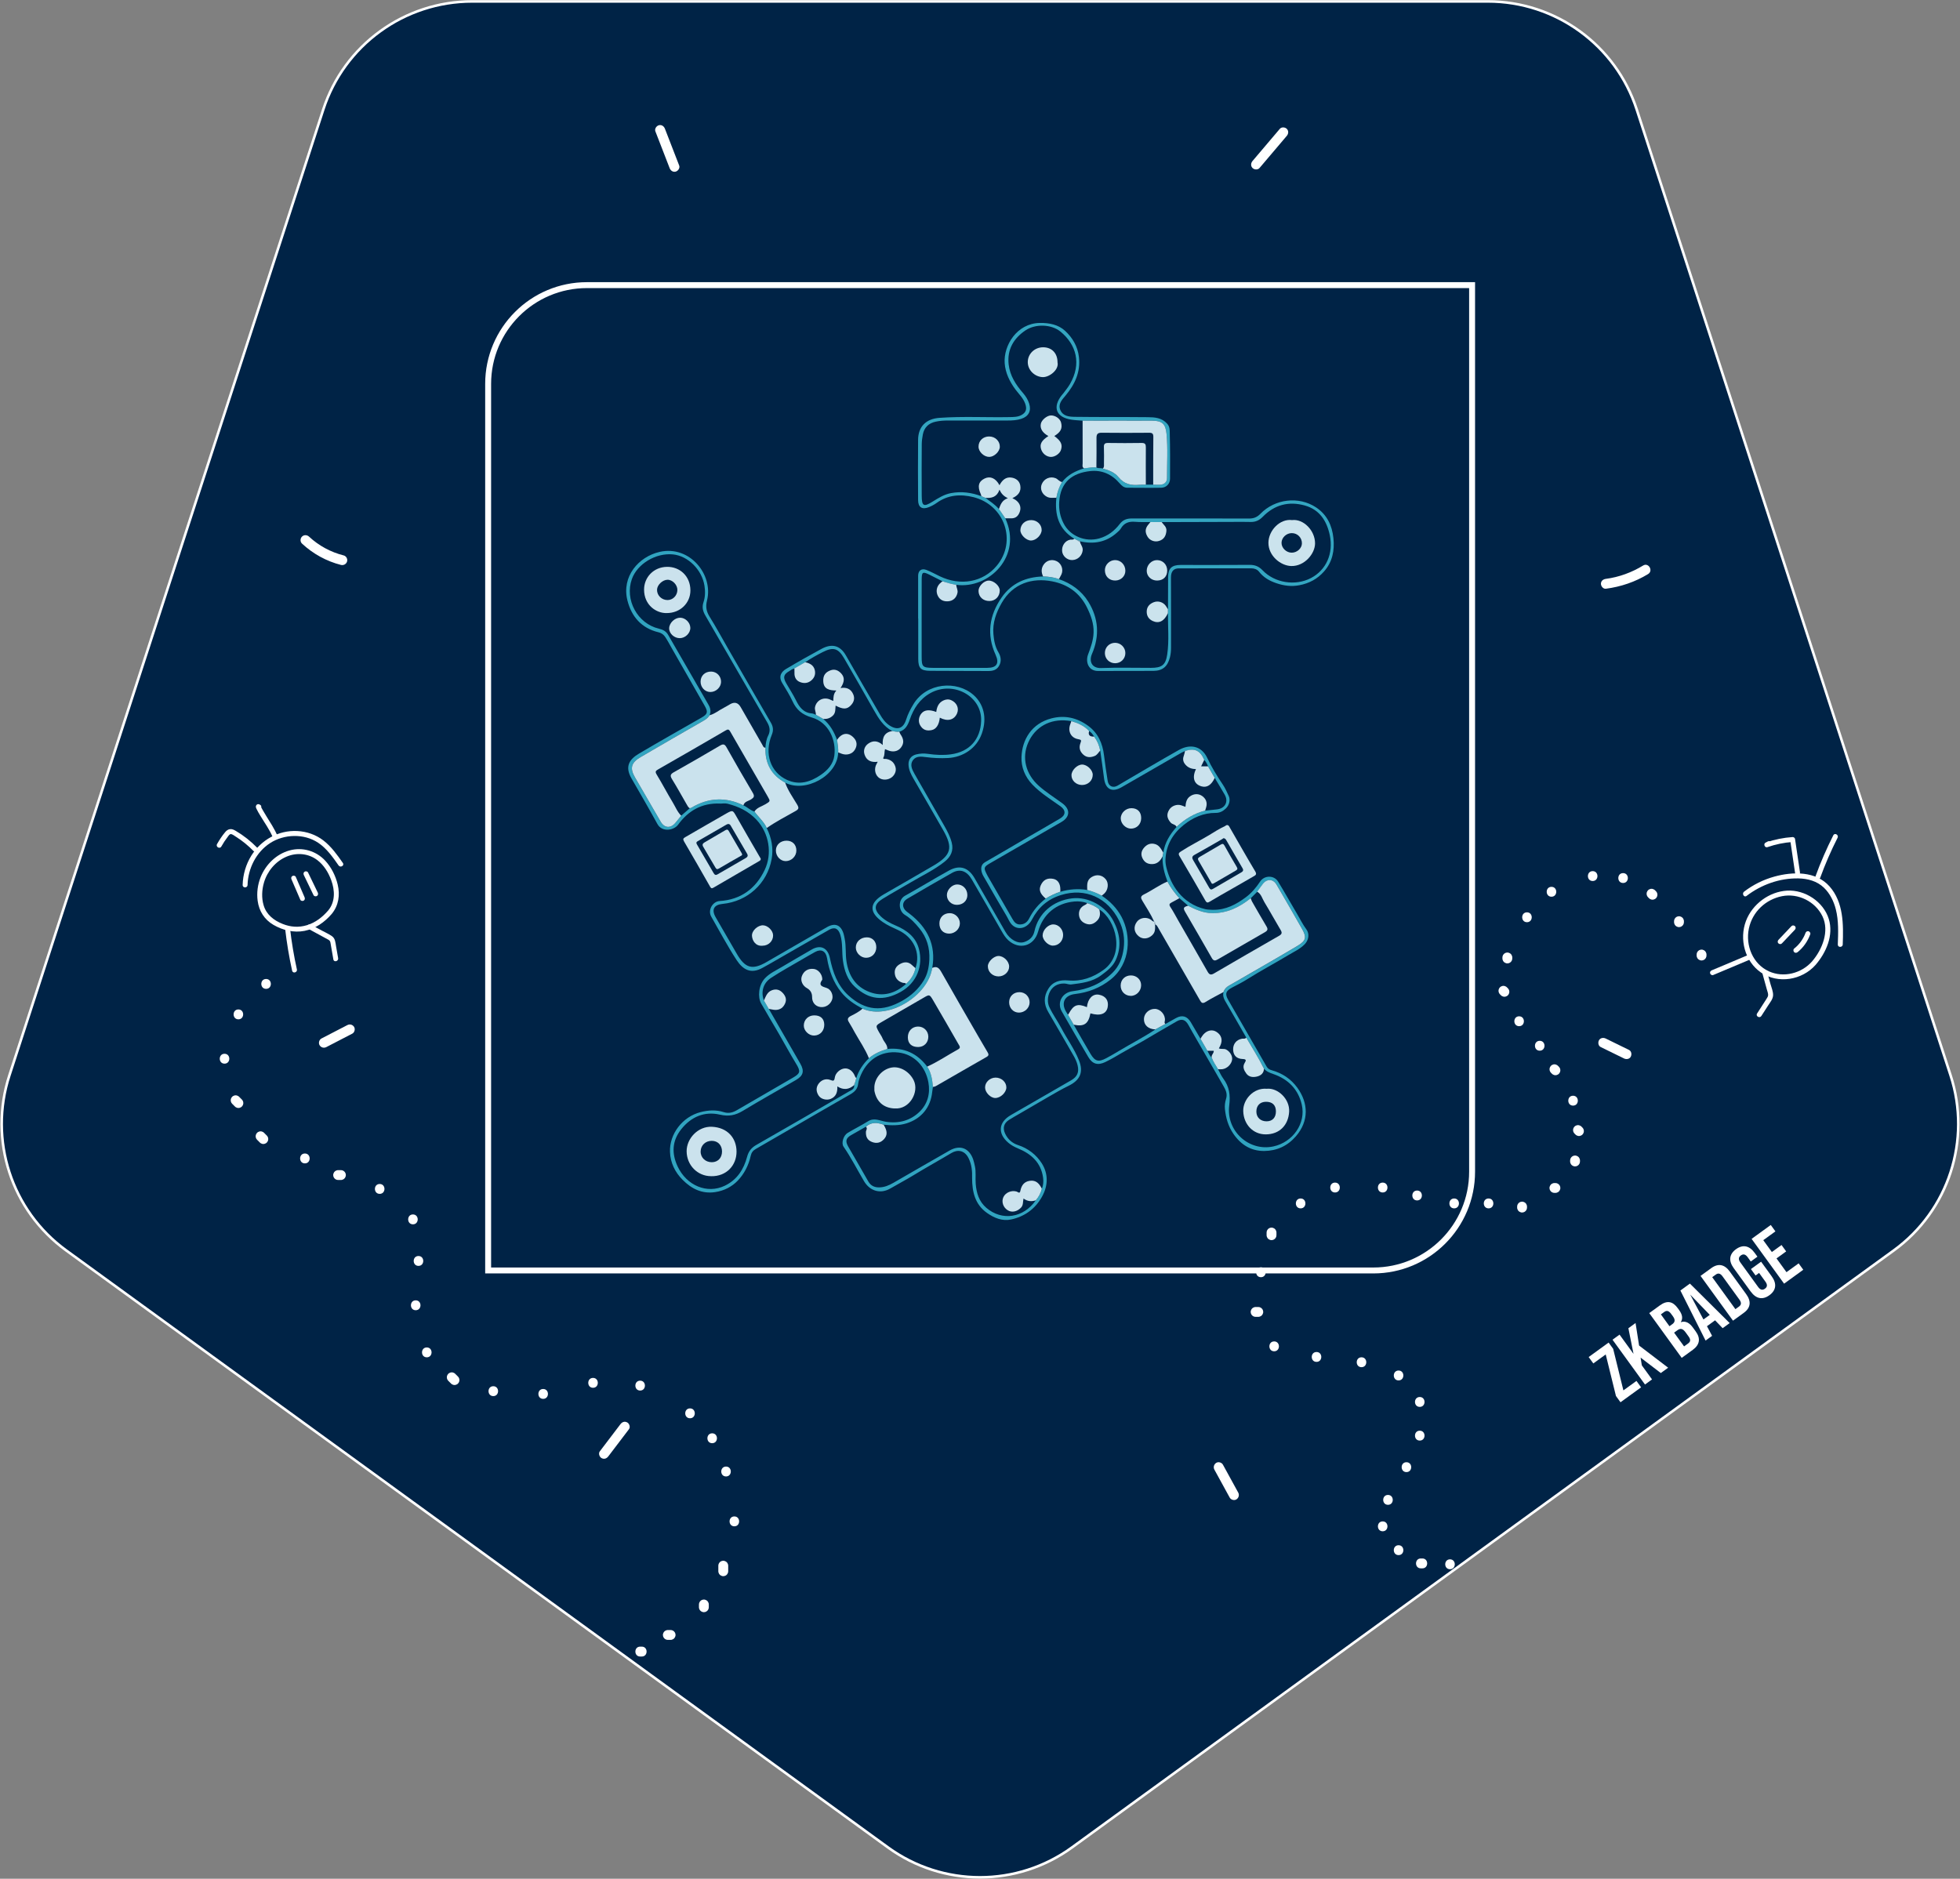<?xml version="1.0" encoding="UTF-8"?><svg xmlns="http://www.w3.org/2000/svg" viewBox="0 0 992 951"><rect x="0" y="0" width="992" height="951" fill="#808080" stroke="none"/><defs><style>.cls-1{fill:none;stroke-width:3px;}.cls-1,.cls-2{stroke:#fff;stroke-miterlimit:10;}.cls-3{fill:#fff;}.cls-4{fill:#fdfefe;}.cls-5{fill:#31a4c0;}.cls-6{fill:#cbe2ed;}.cls-7{fill:#cbe3ed;}.cls-8{fill:#cae2ed;}.cls-9{fill:#34a6c1;}.cls-10{fill:#30a4c0;}.cls-2{fill:#002346;stroke-width:1.3px;}</style></defs><g id="Background"><path class="cls-2" d="M542.56,935.15l415.91-302.18c27.77-20.17,39.38-55.93,28.78-88.57L828.39,55.46C817.79,22.82,787.37,.72,753.05,.72H238.95c-34.32,0-64.74,22.1-75.34,54.74L4.74,544.4c-10.61,32.64,1.01,68.4,28.78,88.57l415.91,302.18c27.77,20.17,65.36,20.17,93.13,0Z"/></g><g id="Frame"><g id="Frame_1"><path id="NFT_Frame_2" class="cls-1" d="M745.06,593.1c0,27.61-22.39,50-50,50H247.06V194.33c0-27.61,22.39-50,50-50h448v448.77Z"/><path class="cls-3" d="M307.89,737.18c3.48-4.58,6.97-9.17,10.45-13.75,.79-1.05,.2-2.84-.9-3.42-1.32-.7-2.57-.22-3.42,.9-3.48,4.58-6.97,9.17-10.45,13.75-.79,1.05-.2,2.84,.9,3.42,1.32,.7,2.57,.22,3.42-.9h0Z"/><path class="cls-3" d="M614.63,743.92c2.58,4.71,5.17,9.42,7.75,14.14,.63,1.15,2.31,1.61,3.42,.9s1.57-2.19,.9-3.42c-2.58-4.71-5.17-9.42-7.75-14.14-.63-1.15-2.31-1.61-3.42-.9s-1.57,2.19-.9,3.42h0Z"/><path class="cls-3" d="M810.17,530.01c3.93,1.92,7.85,3.85,11.78,5.77,1.17,.57,2.76,.36,3.42-.9,.59-1.13,.36-2.81-.9-3.42-3.93-1.92-7.85-3.85-11.78-5.77-1.17-.57-2.76-.36-3.42,.9-.59,1.13-.36,2.81,.9,3.42h0Z"/><path class="cls-3" d="M165.19,530.01c4.37-2.26,8.74-4.53,13.11-6.79,1.16-.6,1.6-2.33,.9-3.42-.76-1.19-2.18-1.54-3.42-.9-4.37,2.26-8.74,4.53-13.11,6.79-1.16,.6-1.6,2.33-.9,3.42,.76,1.19,2.18,1.54,3.42,.9h0Z"/><path class="cls-3" d="M173.91,281.14c-6.55-1.66-12.58-4.91-17.52-9.52-.99-.92-2.56-.98-3.54,0s-.99,2.61,0,3.54c5.56,5.18,12.36,8.93,19.73,10.8,1.31,.33,2.71-.43,3.08-1.75s-.43-2.74-1.75-3.08h0Z"/><path class="cls-3" d="M343.75,83.78c-2.41-6.21-4.81-12.42-7.22-18.63-.49-1.26-1.68-2.13-3.08-1.75-1.2,.33-2.24,1.81-1.75,3.08,2.41,6.21,4.81,12.42,7.22,18.63,.49,1.26,1.68,2.13,3.08,1.75,1.2-.33,2.24-1.81,1.75-3.08h0Z"/><path class="cls-3" d="M812.77,298.01c7.58-.99,14.84-3.44,21.37-7.43,2.74-1.67,.23-6-2.52-4.32-5.73,3.5-12.18,5.88-18.85,6.75-1.34,.17-2.5,1.02-2.5,2.5,0,1.22,1.15,2.68,2.5,2.5h0Z"/><path class="cls-3" d="M637.47,85.04c4.6-5.43,9.21-10.85,13.81-16.28,.87-1.03,1.01-2.53,0-3.54-.9-.9-2.66-1.03-3.54,0-4.6,5.43-9.21,10.85-13.81,16.28-.87,1.03-1.01,2.53,0,3.54,.9,.9,2.66,1.03,3.54,0h0Z"/></g></g><g id="Text"><g id="ZK_BADGE_text"><path class="cls-3" d="M817.87,706.64l-5.18-21.04-6.28,4.56-2.35-3.24,10.1-7.33,2.3,3.17,5.18,21.04,6.61-4.79,2.35,3.24-10.43,7.56-2.3-3.17Z"/><path class="cls-3" d="M830.35,687.21l.61,3.91,5.17,7.12-3.56,2.58-16.44-22.67,3.56-2.58,7.07,9.75-2.6-12.99,3.63-2.63,1.79,11.4,14.71,11.22-3.72,2.7-10.21-7.81Z"/><path class="cls-3" d="M834.7,664.69l5.38-3.9c3.69-2.68,6.52-2.11,9.06,1.38l.66,.91c1.69,2.33,2.04,4.3,.92,6.1l.05,.06c2.38-.74,4.35,.41,6.08,2.8l1.41,1.94c2.54,3.5,2.05,6.71-1.51,9.3l-5.6,4.06-16.44-22.67Zm11.65,5.63c1.33-.96,1.71-2.13,.4-3.95l-.92-1.26c-1.17-1.62-2.24-1.93-3.5-1.02l-1.72,1.24,4.34,5.99,1.39-1.01Zm8.04,9.73c1.2-.87,1.45-1.89,.22-3.57l-1.43-1.98c-1.53-2.1-2.68-2.26-4.29-1.08l-1.59,1.15,5.05,6.96,2.04-1.48Z"/><path class="cls-3" d="M868.04,668.33l-4.11,2.98,2.6,4.88-3.3,2.39-12.75-25.34,4.82-3.5,20.13,19.99-3.56,2.58-3.83-3.99Zm-2.68-2.75l-9.91-10.26,6.7,12.58,3.21-2.33Z"/><path class="cls-3" d="M860.68,645.85l5.44-3.95c3.56-2.58,6.74-1.88,9.37,1.75l8.31,11.46c2.63,3.63,2.31,6.87-1.25,9.45l-5.44,3.95-16.44-22.67Zm19.46,15.53c1.13-.82,1.39-1.9,.22-3.52l-8.55-11.79c-1.17-1.62-2.28-1.71-3.41-.89l-1.81,1.31,11.74,16.19,1.81-1.31Z"/><path class="cls-3" d="M886.09,653.8l-8.64-11.92c-2.63-3.63-2.32-7.01,1.18-9.55,3.5-2.54,6.81-1.78,9.44,1.85l1.41,1.94-3.37,2.44-1.57-2.17c-1.17-1.62-2.33-1.72-3.46-.9-1.13,.82-1.4,1.95-.23,3.57l8.99,12.4c1.17,1.62,2.31,1.68,3.44,.86,1.13-.82,1.42-1.92,.25-3.54l-3.22-4.44-1.78,1.29-2.35-3.24,5.15-3.73,5.38,7.42c2.63,3.63,2.32,7.01-1.18,9.55-3.5,2.54-6.81,1.78-9.44-1.85Z"/><path class="cls-3" d="M886.52,627.11l9.71-7.04,2.35,3.24-6.15,4.46,4.35,5.99,4.89-3.55,2.35,3.24-4.89,3.55,5.05,6.96,6.15-4.46,2.35,3.24-9.71,7.04-16.44-22.67Z"/></g></g><g id="Drawing"><g id="Z4_Dr2_guest"><path class="cls-3" d="M323.99,838.51h.85c3.22,0,3.22-5,0-5h-.85c-3.22,0-3.22,5,0,5h.85c3.22,0,3.22-5,0-5h-.85c-3.22,0-3.22,5,0,5h0Z"/><path class="cls-3" d="M338.01,830.09h1.4c.34,.01,.67-.06,.96-.22,.31-.1,.58-.27,.8-.52,.24-.23,.42-.49,.52-.8,.16-.3,.23-.62,.22-.96l-.09-.66c-.12-.42-.33-.79-.64-1.1l-.51-.39c-.39-.23-.81-.34-1.26-.34h-1.4c-.34-.01-.67,.06-.96,.22-.31,.1-.58,.27-.8,.52-.24,.23-.42,.49-.52,.8-.16,.3-.23,.62-.22,.96l.09,.66c.12,.42,.33,.79,.64,1.1l.51,.39c.39,.23,.81,.34,1.26,.34h0Z"/><path class="cls-3" d="M358.74,813.57v-1.4c.01-.34-.06-.67-.22-.96-.1-.31-.27-.58-.52-.8-.23-.24-.49-.42-.8-.52-.3-.16-.62-.23-.96-.22l-.66,.09c-.42,.12-.79,.33-1.1,.64l-.39,.51c-.23,.39-.34,.81-.34,1.26v1.4c-.01,.34,.06,.67,.22,.96,.1,.31,.27,.58,.52,.8,.23,.24,.49,.42,.8,.52,.3,.16,.62,.23,.96,.22l.66-.09c.42-.12,.79-.33,1.1-.64l.39-.51c.23-.39,.34-.81,.34-1.26h0Z"/><path class="cls-3" d="M368.56,795.34v-2.8c.01-.34-.06-.67-.22-.96-.1-.31-.27-.58-.52-.8-.23-.24-.49-.42-.8-.52-.3-.16-.62-.23-.96-.22-.65,.03-1.32,.24-1.77,.73s-.73,1.09-.73,1.77v2.8c-.01,.34,.06,.67,.22,.96,.1,.31,.27,.58,.52,.8,.23,.24,.49,.42,.8,.52,.3,.16,.62,.23,.96,.22,.65-.03,1.32-.24,1.77-.73s.73-1.09,.73-1.77h0Z"/><path class="cls-3" d="M371.67,772.6c3.22,0,3.22-5,0-5s-3.22,5,0,5h0Z"/><path class="cls-3" d="M367.46,747.36c3.22,0,3.22-5,0-5s-3.22,5,0,5h0Z"/><path class="cls-3" d="M360.45,730.53c3.22,0,3.22-5,0-5s-3.22,5,0,5h0Z"/><path class="cls-3" d="M349.23,717.91c3.22,0,3.22-5,0-5s-3.22,5,0,5h0Z"/><path class="cls-3" d="M323.99,703.88c3.22,0,3.22-5,0-5s-3.22,5,0,5h0Z"/><path class="cls-3" d="M300.15,702.48c3.22,0,3.22-5,0-5s-3.22,5,0,5h0Z"/><path class="cls-3" d="M274.91,708.09c3.22,0,3.22-5,0-5s-3.22,5,0,5h0Z"/><path class="cls-3" d="M249.67,706.69c3.22,0,3.22-5,0-5s-3.22,5,0,5h0Z"/><path class="cls-3" d="M231.8,696.81l-1.4-1.4c-.23-.24-.49-.42-.8-.52-.3-.16-.62-.23-.96-.22-.34-.01-.67,.06-.96,.22-.31,.1-.58,.27-.8,.52l-.39,.51c-.23,.39-.34,.81-.34,1.26l.09,.66c.12,.42,.33,.79,.64,1.1l1.4,1.4c.23,.24,.49,.42,.8,.52,.3,.16,.62,.23,.96,.22,.34,.01,.67-.06,.96-.22,.31-.1,.58-.27,.8-.52l.39-.51c.23-.39,.34-.81,.34-1.26l-.09-.66c-.12-.42-.33-.79-.64-1.1h0Z"/><path class="cls-3" d="M216.01,687.06c3.22,0,3.22-5,0-5s-3.22,5,0,5h0Z"/><path class="cls-3" d="M210.4,663.22c3.22,0,3.22-5,0-5s-3.22,5,0,5h0Z"/><path class="cls-3" d="M211.8,640.78c3.22,0,3.22-5,0-5s-3.22,5,0,5h0Z"/><path class="cls-3" d="M209,619.74c3.22,0,3.22-5,0-5s-3.22,5,0,5h0Z"/><path class="cls-3" d="M192.17,604.32c3.22,0,3.22-5,0-5s-3.22,5,0,5h0Z"/><path class="cls-3" d="M172.54,592.31h-1.4c-.34-.01-.67,.06-.96,.22-.31,.1-.58,.27-.8,.52-.24,.23-.42,.49-.52,.8-.16,.3-.23,.62-.22,.96l.09,.66c.12,.42,.33,.79,.64,1.1l.51,.39c.39,.23,.81,.34,1.26,.34h1.4c.34,.01,.67-.06,.96-.22,.31-.1,.58-.27,.8-.52,.24-.23,.42-.49,.52-.8,.16-.3,.23-.62,.22-.96l-.09-.66c-.12-.42-.33-.79-.64-1.1l-.51-.39c-.39-.23-.81-.34-1.26-.34h0Z"/><path class="cls-3" d="M154.31,588.89c3.22,0,3.22-5,0-5s-3.22,5,0,5h0Z"/><path class="cls-3" d="M135.04,574.81l-1.4-1.4c-.23-.24-.49-.42-.8-.52-.3-.16-.62-.23-.96-.22-.34-.01-.67,.06-.96,.22-.31,.1-.58,.27-.8,.52l-.39,.51c-.23,.39-.34,.81-.34,1.26l.09,.66c.12,.42,.33,.79,.64,1.1l1.4,1.4c.23,.24,.49,.42,.8,.52,.3,.16,.62,.23,.96,.22,.34,.01,.67-.06,.96-.22,.31-.1,.58-.27,.8-.52l.39-.51c.23-.39,.34-.81,.34-1.26l-.09-.66c-.12-.42-.33-.79-.64-1.1h0Z"/><path class="cls-3" d="M122.42,556.58l-1.4-1.4c-.23-.24-.49-.42-.8-.52-.3-.16-.62-.23-.96-.22-.34-.01-.67,.06-.96,.22-.31,.1-.58,.27-.8,.52l-.39,.51c-.23,.39-.34,.81-.34,1.26l.09,.66c.12,.42,.33,.79,.64,1.1l1.4,1.4c.23,.24,.49,.42,.8,.52,.3,.16,.62,.23,.96,.22,.34,.01,.67-.06,.96-.22,.31-.1,.58-.27,.8-.52l.39-.51c.23-.39,.34-.81,.34-1.26l-.09-.66c-.12-.42-.33-.79-.64-1.1h0Z"/><path class="cls-3" d="M113.64,538.41c3.22,0,3.22-5,0-5s-3.22,5,0,5h0Z"/><path class="cls-3" d="M120.65,515.97c3.22,0,3.22-5,0-5s-3.22,5,0,5h0Z"/><path class="cls-3" d="M134.67,500.55c3.22,0,3.22-5,0-5s-3.22,5,0,5h0Z"/><path class="cls-3" d="M167.88,462.64c3.52-4.28,4.29-9.57,3.03-14.89-1.04-4.38-3.2-8.71-6.26-12.03-4.66-5.05-11.61-7.08-18.23-5.21s-11.93,7.11-14.49,13.45c-1.52,3.77-2.07,7.99-1.53,12.02,.71,5.24,3.43,9.52,8.02,12.19s10.21,4.1,15.69,3.03,10.2-4.4,13.77-8.57c1.04-1.22-.72-2.99-1.77-1.77-2.88,3.36-6.46,6.15-10.73,7.45s-8.35,.95-12.28-.61c-4.5-1.78-8.27-4.7-9.68-9.48-1.09-3.7-.9-7.75,.17-11.44,1.67-5.74,5.81-10.72,11.33-13.11,5.19-2.24,11.18-1.73,15.71,1.73,3.31,2.53,5.61,6.3,7.02,10.17,1.87,5.13,2.1,10.87-1.53,15.29-1.02,1.23,.74,3.01,1.77,1.77Z"/><path class="cls-3" d="M153.76,442.92l4.92,10.18c.29,.61,1.16,.77,1.71,.45,.62-.36,.74-1.1,.45-1.71l-4.92-10.18c-.29-.61-1.16-.77-1.71-.45-.62,.36-.74,1.1-.45,1.71h0Z"/><path class="cls-3" d="M147.54,445.13c1.48,3.44,2.97,6.87,4.45,10.31,.27,.62,1.18,.76,1.71,.45,.64-.37,.72-1.09,.45-1.71-1.48-3.44-2.97-6.87-4.45-10.31-.27-.62-1.18-.76-1.71-.45-.64,.37-.72,1.09-.45,1.71h0Z"/><path class="cls-3" d="M125.3,447.97c.21-8.31,4.34-16.62,11.4-21.2s17.12-4.98,24.34-.17c4.33,2.89,7.38,7.28,10.33,11.48,.92,1.31,3.09,.06,2.16-1.26-2.89-4.12-5.85-8.31-9.88-11.41-3.8-2.92-8.43-4.51-13.21-4.75-9.46-.48-18.24,4.44-23.21,12.41-2.78,4.46-4.28,9.65-4.42,14.9-.04,1.61,2.46,1.61,2.5,0h0Z"/><path class="cls-3" d="M144.29,469.97c.83,7.19,2.01,14.33,3.56,21.39,.35,1.57,2.76,.91,2.41-.66-1.51-6.85-2.67-13.76-3.47-20.73-.18-1.58-2.68-1.6-2.5,0h0Z"/><path class="cls-3" d="M156.14,470.21c3.31,1.8,6.65,3.57,9.94,5.4,.7,.39,1,.71,1.16,1.51,.19,.93,.33,1.87,.49,2.81,.33,1.91,.67,3.83,1,5.74,.28,1.58,2.69,.91,2.41-.66-.35-2.02-.71-4.04-1.06-6.06-.33-1.88-.38-3.89-2.08-5.08-1.58-1.11-3.44-1.92-5.14-2.84l-5.47-2.97c-1.41-.77-2.68,1.39-1.26,2.16h0Z"/><path class="cls-3" d="M130.12,429.06c-3.19-3.26-6.81-6.13-10.74-8.45-.9-.53-1.85-1.03-2.93-.91s-1.88,.78-2.53,1.57c-1.55,1.84-2.88,3.9-4.07,5.99-.79,1.4,1.36,2.66,2.16,1.26,.98-1.73,2.07-3.41,3.29-4.99,.43-.56,1-1.53,1.82-1.29s1.64,.91,2.37,1.36c3.24,2.05,6.2,4.49,8.88,7.23,1.13,1.15,2.89-.62,1.77-1.77h0Z"/><path class="cls-3" d="M140.44,423.13c-1.51-3.64-3.73-6.86-5.76-10.21-.56-.93-1.13-1.87-1.67-2.81-.28-.48-.55-.97-.81-1.47-.09-.18-.19-.36-.26-.54,.04,.09,.05,.23,.04,.07-.02-.27-.03,.47-.03,.47l-.32,.55h.01c-.18,.1-.37,.2-.55,.31h.02c-.22,0-.44,0-.66,0-.22-.05-.23-.08-.37-.21,1.22,1.03,3-.73,1.77-1.77-.66-.55-1.66-.73-2.18,.15-.35,.6-.11,1.2,.15,1.76,.55,1.2,1.26,2.34,1.94,3.47,2.14,3.58,4.67,7.02,6.28,10.89,.26,.62,.83,1.07,1.54,.87,.59-.16,1.13-.91,.87-1.54h0Z"/></g><g id="Z3_Dr1_guest"><path class="cls-3" d="M719.91,788.88h-.81c-3.22,0-3.22,5,0,5h.81c3.22,0,3.22-5,0-5h-.81c-3.22,0-3.22,5,0,5h.81c3.22,0,3.22-5,0-5h0Z"/><path class="cls-3" d="M707.85,787.18c3.22,0,3.22-5,0-5s-3.22,5,0,5h0Z"/><path class="cls-3" d="M699.81,775.12c3.22,0,3.22-5,0-5s-3.22,5,0,5h0Z"/><path class="cls-3" d="M702.49,761.72c3.22,0,3.22-5,0-5s-3.22,5,0,5h0Z"/><path class="cls-3" d="M711.83,745.16c3.22,0,3.22-5,0-5s-3.22,5,0,5h0Z"/><path class="cls-3" d="M718.57,729.2c3.22,0,3.22-5,0-5s-3.22,5,0,5h0Z"/><path class="cls-3" d="M718.57,712.15c3.22,0,3.22-5,0-5s-3.22,5,0,5h0Z"/><path class="cls-3" d="M707.85,698.75c3.22,0,3.22-5,0-5s-3.22,5,0,5h0Z"/><path class="cls-3" d="M689.09,692.05c3.22,0,3.22-5,0-5s-3.22,5,0,5h0Z"/><path class="cls-3" d="M666.32,689.37c3.22,0,3.22-5,0-5s-3.22,5,0,5h0Z"/><path class="cls-3" d="M644.88,684.01c3.22,0,3.22-5,0-5s-3.22,5,0,5h0Z"/><path class="cls-3" d="M636.84,661.59h-1.34c-.34-.01-.67,.06-.96,.22-.31,.1-.58,.27-.8,.52-.24,.23-.42,.49-.52,.8-.16,.3-.23,.62-.22,.96l.09,.66c.12,.42,.33,.79,.64,1.1l.51,.39c.39,.23,.81,.34,1.26,.34h1.34c.34,.01,.67-.06,.96-.22,.31-.1,.58-.27,.8-.52,.24-.23,.42-.49,.52-.8,.16-.3,.23-.62,.22-.96l-.09-.66c-.12-.42-.33-.79-.64-1.1l-.51-.39c-.39-.23-.81-.34-1.26-.34h0Z"/><path class="cls-3" d="M638.18,646.5c3.22,0,3.22-5,0-5s-3.22,5,0,5h0Z"/><path class="cls-3" d="M646.04,625.24v-1.34c.01-.34-.06-.67-.22-.96-.1-.31-.27-.58-.52-.8-.23-.24-.49-.42-.8-.52-.3-.16-.62-.23-.96-.22l-.66,.09c-.42,.12-.79,.33-1.1,.64l-.39,.51c-.23,.39-.34,.81-.34,1.26v1.34c-.01,.34,.06,.67,.22,.96,.1,.31,.27,.58,.52,.8,.23,.24,.49,.42,.8,.52,.3,.16,.62,.23,.96,.22l.66-.09c.42-.12,.79-.33,1.1-.64l.39-.51c.23-.39,.34-.81,.34-1.26h0Z"/><path class="cls-3" d="M658.28,611.66c3.22,0,3.22-5,0-5s-3.22,5,0,5h0Z"/><path class="cls-3" d="M675.69,603.62c3.22,0,3.22-5,0-5s-3.22,5,0,5h0Z"/><path class="cls-3" d="M699.81,603.62c3.22,0,3.22-5,0-5s-3.22,5,0,5h0Z"/><path class="cls-3" d="M717.23,607.64c3.22,0,3.22-5,0-5s-3.22,5,0,5h0Z"/><path class="cls-3" d="M735.99,611.66c3.22,0,3.22-5,0-5s-3.22,5,0,5h0Z"/><path class="cls-3" d="M753.4,611.66c3.22,0,3.22-5,0-5s-3.22,5,0,5h0Z"/><path class="cls-3" d="M918.91,488.42c5.37-6.25,9.23-15,6.67-23.28-2.71-8.74-12.05-14.83-21.08-14.32s-17.61,6.8-20.84,15.39c-3.45,9.19-.61,20.43,7.61,26.07,8.64,5.92,20.83,3.86,27.64-3.86,1.06-1.2-.7-2.98-1.77-1.77-5.34,6.05-14.35,8.42-21.83,5.04-8.17-3.7-11.96-13.13-10.16-21.68s8.55-14.72,16.74-16.37,16.91,2.7,20.51,10.2-.07,16.76-5.26,22.8c-1.04,1.21,.72,2.99,1.77,1.77Z"/><path class="cls-3" d="M883.97,453.51c7.45-5.71,16.78-9.05,26.21-8.87,4.78,.09,9.48,1.35,12.99,4.74,3.02,2.92,4.94,6.83,5.97,10.88,1.48,5.82,1.23,11.89,1.01,17.83-.06,1.61,2.44,1.61,2.5,0,.37-10.13,.45-21.33-6.68-29.4-6.92-7.83-18.59-7.53-27.91-4.97-5.55,1.53-10.79,4.13-15.35,7.63-1.26,.97-.02,3.14,1.26,2.16h0Z"/><path class="cls-3" d="M909.82,481.97c2.92-2.36,5.1-5.52,6.39-9.04,.23-.63-.26-1.37-.87-1.54-.7-.19-1.31,.24-1.54,.87-.28,.76-.54,1.37-.96,2.14s-.86,1.51-1.37,2.21c-.26,.36-.37,.51-.64,.83s-.56,.66-.86,.98c-.6,.63-1.24,1.22-1.92,1.76-.53,.42-.44,1.33,0,1.77,.52,.52,1.24,.43,1.77,0h0Z"/><path class="cls-3" d="M901.87,477.53c2.2-2.32,4.39-4.63,6.59-6.95,.45-.47,.51-1.3,0-1.77s-1.29-.51-1.77,0c-2.2,2.32-4.39,4.63-6.59,6.95-.45,.47-.51,1.3,0,1.77s1.29,.51,1.77,0h0Z"/><path class="cls-3" d="M884.59,483.49c-6.07,2.55-12.13,5.11-18.2,7.66-.63,.26-1.06,.82-.87,1.54,.16,.59,.92,1.13,1.54,.87,6.07-2.55,12.13-5.11,18.2-7.66,.63-.26,1.06-.82,.87-1.54-.16-.59-.92-1.13-1.54-.87h0Z"/><path class="cls-3" d="M891.91,492.42c.53,1.9,1.05,3.81,1.58,5.71l.79,2.85c.23,.82,.58,1.69,.61,2.54s-.43,1.46-.84,2.12c-.52,.82-1.06,1.64-1.58,2.46-1.06,1.64-2.11,3.28-3.17,4.92-.87,1.36,1.29,2.61,2.16,1.26,1.13-1.76,2.26-3.52,3.39-5.27,.99-1.55,2.43-3.21,2.54-5.12s-.81-4-1.32-5.82l-1.75-6.32c-.43-1.55-2.84-.89-2.41,.66h0Z"/><path class="cls-3" d="M911.02,441.62c-.84-5.66-1.68-11.33-2.52-16.99-.07-.51-.71-.95-1.21-.92-4.57,.31-9.08,1.21-13.41,2.71l.96,2.28c.4-.21,.8-.42,1.2-.63,1.43-.75,.16-2.9-1.26-2.16-.4,.21-.8,.42-1.2,.63-1.24,.65-.39,2.75,.96,2.28,4.12-1.43,8.39-2.32,12.74-2.62l-1.21-.92c.84,5.66,1.68,11.33,2.52,16.99,.1,.67,.94,1.03,1.54,.87,.72-.19,.97-.87,.87-1.54h0Z"/><path class="cls-3" d="M921.23,444.36c2.53-6.94,5.47-13.71,8.81-20.29,.73-1.43-1.43-2.7-2.16-1.26-3.43,6.78-6.46,13.75-9.06,20.89-.55,1.51,1.86,2.17,2.41,.66h0Z"/><path class="cls-3" d="M733.88,794.32c3.22,0,3.22-5,0-5s-3.22,5,0,5h0Z"/><path class="cls-3" d="M772.85,611.26v-.5c.01-.34-.06-.67-.22-.96-.1-.31-.27-.58-.52-.8-.23-.24-.49-.42-.8-.52-.3-.16-.62-.23-.96-.22l-.66,.09c-.42,.12-.79,.33-1.1,.64l-.39,.51c-.23,.39-.34,.81-.34,1.26v.5c-.01,.34,.06,.67,.22,.96,.1,.31,.27,.58,.52,.8,.23,.24,.49,.42,.8,.52,.3,.16,.62,.23,.96,.22l.66-.09c.42-.12,.79-.33,1.1-.64l.39-.51c.23-.39,.34-.81,.34-1.26h0Z"/><path class="cls-3" d="M786.73,603.83h.5c.34,.01,.67-.06,.96-.22,.31-.1,.58-.27,.8-.52,.24-.23,.42-.49,.52-.8,.16-.3,.23-.62,.22-.96l-.09-.66c-.12-.42-.33-.79-.64-1.1l-.51-.39c-.39-.23-.81-.34-1.26-.34h-.5c-.34-.01-.67,.06-.96,.22-.31,.1-.58,.27-.8,.52-.24,.23-.42,.49-.52,.8-.16,.3-.23,.62-.22,.96l.09,.66c.12,.42,.33,.79,.64,1.1l.51,.39c.39,.23,.81,.34,1.26,.34h0Z"/><path class="cls-3" d="M799.66,587.92v-.5c.01-.34-.06-.67-.22-.96-.1-.31-.27-.58-.52-.8-.23-.24-.49-.42-.8-.52-.3-.16-.62-.23-.96-.22l-.66,.09c-.42,.12-.79,.33-1.1,.64l-.39,.51c-.23,.39-.34,.81-.34,1.26v.5c-.01,.34,.06,.67,.22,.96,.1,.31,.27,.58,.52,.8,.23,.24,.49,.42,.8,.52,.3,.16,.62,.23,.96,.22l.66-.09c.42-.12,.79-.33,1.1-.64l.39-.51c.23-.39,.34-.81,.34-1.26h0Z"/><path class="cls-3" d="M800.91,570.77l-.5-.5c-.23-.24-.49-.42-.8-.52-.3-.16-.62-.23-.96-.22-.34-.01-.67,.06-.96,.22-.31,.1-.58,.27-.8,.52l-.39,.51c-.23,.39-.34,.81-.34,1.26l.09,.66c.12,.42,.33,.79,.64,1.1l.5,.5c.23,.24,.49,.42,.8,.52,.3,.16,.62,.23,.96,.22,.34,.01,.67-.06,.96-.22,.31-.1,.58-.27,.8-.52l.39-.51c.23-.39,.34-.81,.34-1.26l-.09-.66c-.12-.42-.33-.79-.64-1.1h0Z"/><path class="cls-3" d="M796.16,559.65c3.22,0,3.22-5,0-5s-3.22,5,0,5h0Z"/><path class="cls-3" d="M789,539.99l-.5-.5c-.23-.24-.49-.42-.8-.52-.3-.16-.62-.23-.96-.22-.34-.01-.67,.06-.96,.22-.31,.1-.58,.27-.8,.52l-.39,.51c-.23,.39-.34,.81-.34,1.26l.09,.66c.12,.42,.33,.79,.64,1.1l.5,.5c.23,.24,.49,.42,.8,.52,.3,.16,.62,.23,.96,.22,.34,.01,.67-.06,.96-.22,.31-.1,.58-.27,.8-.52l.39-.51c.23-.39,.34-.81,.34-1.26l-.09-.66c-.12-.42-.33-.79-.64-1.1h0Z"/><path class="cls-3" d="M779.29,531.85c3.22,0,3.22-5,0-5s-3.22,5,0,5h0Z"/><path class="cls-3" d="M768.86,519.44c3.22,0,3.22-5,0-5s-3.22,5,0,5h0Z"/><path class="cls-3" d="M763.18,500.27l-.5-.5c-.23-.24-.49-.42-.8-.52-.3-.16-.62-.23-.96-.22-.34-.01-.67,.06-.96,.22-.31,.1-.58,.27-.8,.52l-.39,.51c-.23,.39-.34,.81-.34,1.26l.09,.66c.12,.42,.33,.79,.64,1.1l.5,.5c.23,.24,.49,.42,.8,.52,.3,.16,.62,.23,.96,.22,.34,.01,.67-.06,.96-.22,.31-.1,.58-.27,.8-.52l.39-.51c.23-.39,.34-.81,.34-1.26l-.09-.66c-.12-.42-.33-.79-.64-1.1h0Z"/><path class="cls-3" d="M765.4,485.16v-.5c.01-.34-.06-.67-.22-.96-.1-.31-.27-.58-.52-.8-.23-.24-.49-.42-.8-.52-.3-.16-.62-.23-.96-.22l-.66,.09c-.42,.12-.79,.33-1.1,.64l-.39,.51c-.23,.39-.34,.81-.34,1.26v.5c-.01,.34,.06,.67,.22,.96,.1,.31,.27,.58,.52,.8,.23,.24,.49,.42,.8,.52,.3,.16,.62,.23,.96,.22l.66-.09c.42-.12,.79-.33,1.1-.64l.39-.51c.23-.39,.34-.81,.34-1.26h0Z"/><path class="cls-3" d="M772.83,466.81c3.22,0,3.22-5,0-5s-3.22,5,0,5h0Z"/><path class="cls-3" d="M785.24,453.91c3.22,0,3.22-5,0-5s-3.22,5,0,5h0Z"/><path class="cls-3" d="M806.09,445.96c3.22,0,3.22-5,0-5s-3.22,5,0,5h0Z"/><path class="cls-3" d="M821.48,446.96c3.22,0,3.22-5,0-5s-3.22,5,0,5h0Z"/><path class="cls-3" d="M834.11,454.17l.5,.5c.23,.24,.49,.42,.8,.52,.3,.16,.62,.23,.96,.22,.34,.01,.67-.06,.96-.22,.31-.1,.58-.27,.8-.52l.39-.51c.23-.39,.34-.81,.34-1.26l-.09-.66c-.12-.42-.33-.79-.64-1.1l-.5-.5c-.23-.24-.49-.42-.8-.52-.3-.16-.62-.23-.96-.22-.34-.01-.67,.06-.96,.22-.31,.1-.58,.27-.8,.52l-.39,.51c-.23,.39-.34,.81-.34,1.26l.09,.66c.12,.42,.33,.79,.64,1.1h0Z"/><path class="cls-3" d="M847.28,466.3v.5c-.01,.34,.06,.67,.22,.96,.1,.31,.27,.58,.52,.8,.23,.24,.49,.42,.8,.52,.3,.16,.62,.23,.96,.22l.66-.09c.42-.12,.79-.33,1.1-.64l.39-.51c.23-.39,.34-.81,.34-1.26v-.5c.01-.34-.06-.67-.22-.96-.1-.31-.27-.58-.52-.8-.23-.24-.49-.42-.8-.52-.3-.16-.62-.23-.96-.22l-.66,.09c-.42,.12-.79,.33-1.1,.64l-.39,.51c-.23,.39-.34,.81-.34,1.26h0Z"/><path class="cls-3" d="M858.7,483.18v.5c-.01,.34,.06,.67,.22,.96,.1,.31,.27,.58,.52,.8,.23,.24,.49,.42,.8,.52,.3,.16,.62,.23,.96,.22l.66-.09c.42-.12,.79-.33,1.1-.64l.39-.51c.23-.39,.34-.81,.34-1.26v-.5c.01-.34-.06-.67-.22-.96-.1-.31-.27-.58-.52-.8-.23-.24-.49-.42-.8-.52-.3-.16-.62-.23-.96-.22l-.66,.09c-.42,.12-.79,.33-1.1,.64l-.39,.51c-.23,.39-.34,.81-.34,1.26h0Z"/></g></g><g id="Art"><g><path class="cls-5" d="M364.5,406.75c-9.45-.37-16.2,3.71-21.31,10.72-2.11,2.89-8.11,3.91-10.43-.31-4.26-7.77-8.72-15.43-13.14-23.11-3.51-6.09-1.07-9.7,3.73-12.54,10.5-6.22,21.14-12.2,31.73-18.27,3.1-1.78,3.36-2.85,1.53-6.05-5.48-9.56-10.94-19.14-16.41-28.71-1.15-2-2.2-4.07-3.48-5.98-.79-1.18-1.77-2.04-3.44-2.44-8.53-2.07-13.62-7.79-15.73-16.12-3.06-12.08,5.64-22.17,16.36-24.59,15.1-3.41,27.24,11.44,23.92,24.63-.8,3.16-.32,5.57,1.35,8.25,3.2,5.12,6.07,10.45,9.09,15.69,7.29,12.64,14.56,25.29,21.89,37.9,1.19,2.05,1.39,3.91,.45,6.17-3.91,9.42-.7,18.98,7.79,22.82,6.11,2.76,11.76,1.04,17.03-2.57,3.5-2.39,6.27-5.47,6.84-9.71,1.04-7.82-2.76-16.86-11.47-19.37-4.74-1.37-7.7-3.84-9.69-8.19-1.47-3.21-3.41-6.21-5.23-9.26-2.09-3.5-.24-5.78,1.94-7.08,5.9-3.52,11.89-6.9,17.94-10.17,5.11-2.76,9.36-1.98,12.4,3.36,5.67,9.98,11.48,19.88,17.22,29.82,1.26,2.17,2.67,4.18,4.84,5.59,3.91,2.55,6.95,1.57,8.38-2.95,.89-2.83,2.23-5.4,3.75-7.9,6.56-10.82,21.89-12.16,30.44-4.52,4.9,4.38,6.97,11.29,4.17,19.37-2.64,7.6-9.57,12.06-17.17,12.47-3.76,.2-7.47,.03-11.21-.46-2.27-.3-4.93-.64-6.51,1.54-1.64,2.26-.49,4.67,.7,6.78,4.97,8.78,10.05,17.5,15.05,26.27,1.57,2.76,3.06,5.54,3.87,8.69,1.07,4.17-.57,7.25-3.61,9.66-5.32,4.23-11.5,7.11-17.31,10.57-4.69,2.79-9.48,5.4-14.11,8.26-4.29,2.65-4.51,5.35-.92,8.82,2.15,2.07,4.75,3.46,7.49,4.62,5.59,2.36,10.3,5.77,11.88,11.99,2.1,8.26-.88,17-9.35,21.69-8.56,4.73-15.89,3.97-23.07-2.61-3.73-3.41-5.36-8.13-6.06-13.19-.6-4.35-.03-8.79-1.32-13.09-.95-3.15-2.81-4.22-5.67-2.6-10.16,5.77-20.27,11.62-30.4,17.44-1.08,.62-2.18,1.2-3.27,1.81-5.92,3.31-9.94,.99-13.17-3.94-4.64-7.08-8.59-14.6-12.82-21.95-1.9-3.3,.7-7.69,4.23-7.91,10.7-.65,18.33-6.28,22.83-15.78,3.87-8.18,2.28-18.47-4.16-25.35-4.07-4.34-9.07-6.71-14.65-8.12-1.32-.33-2.8-.05-3.72-.05Zm37.57-68.22v-.06c-1,0-1.7,.72-2.49,1.17-3.03,1.73-3.4,3.17-1.63,6.27,1.62,2.84,3.44,5.58,4.88,8.5,1.73,3.51,3.79,6.39,8.11,6.72,.67,.05,1.32,.45,1.98,.69,1.25,.71,2.51,1.42,3.76,2.13,3.41,2.81,5.46,6.52,6.98,10.57,.25,2.12,.67,4.22,.57,6.37-.32,11.84-16.62,20.58-26.84,15.3-7.01-3.82-10.25-9.78-10-17.7,.16-2.12,.45-4.23,1.41-6.14,1.22-2.43,.79-4.49-.56-6.81-10.48-17.97-20.82-36.02-31.27-54.01-1.26-2.18-1.74-4.24-.92-6.68,.9-2.71,.95-5.5,.5-8.35-1.27-8.09-8.32-15.14-16.04-15.87-8.62-.82-17.95,4.8-20.69,12.46-3.75,10.47,2.8,22.59,13.65,25.13,2.02,.47,3.62,1.28,4.69,3.14,6.78,11.8,13.59,23.58,20.41,35.35,1.01,1.74,1.37,3.47,.54,5.36-.69,1.18-1.71,1.98-2.89,2.66-10.72,6.16-21.45,12.3-32.1,18.57-4.73,2.79-5.41,5.61-2.8,10.14,4.34,7.52,8.7,15.03,13.07,22.54,1.87,3.22,5,3.45,7.41,.56,1-1.2,1.98-2.42,2.96-3.63,1.44-1.25,2.89-2.51,4.33-3.76,.29-.1,.6-.16,.86-.31,8.55-5.09,17.31-5.52,26.28-1.17,2,.81,3.48,2.54,5.59,3.14,2.02,2.82,4.79,5.08,6.23,8.34,2.46,4.98,3.48,10.25,2.49,15.73-2.25,12.4-12.25,21.45-24.85,22.67-4.4,.43-5.69,2.93-3.47,6.76,3.56,6.16,7.14,12.32,10.69,18.49,4.22,7.34,7.88,8.34,15.11,4.15,10.15-5.89,20.31-11.77,30.48-17.61,4.13-2.37,7.08-1.18,8.46,3.34,.25,.82,.39,1.68,.56,2.52,.78,3.78,.32,7.66,.9,11.46,1.11,7.28,4.7,12.87,11.69,15.5,6.85,2.57,13.06,.67,18.47-4.09,2.38-2.18,4.1-4.76,4.75-7.97,2.72-7.74-.87-15.67-8.84-19.33-2.63-1.21-5.29-2.36-7.68-4.02-7.12-4.92-6.95-9.72,.49-14.03,8.4-4.86,16.85-9.65,25.21-14.58,8.97-5.3,9.94-8.98,4.81-17.99-4.92-8.64-9.94-17.22-14.9-25.84-1.3-2.25-2.49-4.55-2.6-7.22-.11-2.63,1.29-4.55,3.82-5.2,1.99-.51,4.01-.59,6.06-.29,3.81,.56,7.64,.76,11.48,.25,9.63-1.29,15.07-7.71,15.4-16.95,.44-12.62-14.26-20.48-25.77-14.02-5.35,3-8.44,7.8-10.38,13.44-.95,2.76-2.21,5.18-5.27,6.08-1.22,.23-2.38-.16-3.56-.34-4.52-2.37-7.01-6.5-9.41-10.75-4.93-8.71-9.92-17.38-14.93-26.04-2.99-5.17-5.51-5.89-10.82-3.21-3.07,1.55-6.06,3.24-8.91,5.16-1.65,.95-3.3,1.9-4.94,2.85-.28,.05-.53,.13-.5,.49Z"/><path class="cls-9" d="M464.69,313.11c0-7.21,0-14.42,0-21.63,0-2.62,1.66-3.94,4.14-3,2.33,.89,4.53,2.12,6.79,3.21,10.55,5.1,21.93,3,28.87-5.33,10.27-12.31,4.04-30.74-11.82-34.71-6.56-1.64-12.9-1.18-18.63,2.94-1.19,.86-2.54,1.57-3.91,2.12-3.42,1.39-5.44,.11-5.46-3.55-.06-10.18-.1-20.37,0-30.55,.07-6.75,4.06-10.62,10.85-11.1,11.81-.84,23.64-.16,35.46-.38,2.03-.04,4.07-.02,5.92-1,2.48-1.31,2.94-3.13,1.96-5.84-1.04-2.87-3.24-4.87-4.97-7.21-2.94-3.98-5.07-8.42-5.4-13.27-.61-8.93,6.14-20.16,17.8-20.34,4.84-.07,9.37,.87,12.77,3.99,3.74,3.44,6.39,7.89,7.01,13.25,.88,7.66-2.06,13.9-6.84,19.6-1.71,2.03-3.84,4.22-2.57,7.24,1.34,3.18,4.54,3.41,7.33,3.45,12.3,.17,24.61,.04,36.91,.17,3.54,.04,7.07,.24,9.83,3.31,1.41,1.57,1.27,3.27,1.31,4.83,.21,7.68,.18,15.36,.14,23.04-.02,2.55-1.88,4.49-4.46,4.54-5.72,.11-11.44,0-17.16,0-1.74,0-2.87-1.05-3.9-2.25-3.92-4.59-9.06-6.84-14.9-6.18-8.92,1-15.02,5.38-15.67,15.58-.25,3.84,.46,7.45,2.21,10.88,3.31,6.48,10.97,9.58,18,7.64,4.44-1.23,7.77-3.88,10.42-7.32,1.72-2.23,3.72-2.8,6.21-2.8,19.75,0,39.5-.03,59.25,.04,2.38,0,4.09-.7,5.74-2.4,7.36-7.58,19.41-9.01,28.13-3.27,5.54,3.65,8.17,9.17,8.83,15.63,.63,6.19-.48,11.97-4.74,16.81-3.35,3.81-7.52,6.04-12.53,6.99-4.02,.77-7.79,.26-11.58-1.02-3.49-1.17-6.51-2.88-8.83-5.86-.88-1.13-2.35-1.68-3.9-1.68-12.23,0-24.45-.01-36.68,.02-2.69,0-3.98,1.64-3.97,4.61,.07,11.83,.02,23.67,.03,35.5,0,1.65-.13,3.25-.53,4.87-1.18,4.65-3.65,6.87-8.36,6.91-9.33,.08-18.65-.04-27.98,.05-5.08,.05-6.47-4.73-5.12-8.32,1.36-3.61,2.68-7.23,2.8-11.14,.14-4.51-1.32-8.56-3.29-12.58-3.68-7.5-9.8-11.8-17.68-13.32-10.06-1.95-19.83,.99-25.55,10.95-2.79,4.87-4.68,10.03-4.18,15.76,.28,3.22,.83,6.33,2.57,9.26,1.23,2.07,1.66,4.61,.19,6.97-1.27,2.04-3.22,2.46-5.47,2.44-9.8-.07-19.59-.01-29.39-.1-4.67-.04-5.91-1.35-5.94-5.99-.04-6.82-.01-13.64-.01-20.46-.02,0-.04,0-.06,0Zm81.85-39.03c-.18-.51-.64-.43-1.03-.51l-1.82-.88c-7.87-4.8-9.95-12.11-9.03-20.74,.47-2.83,1.38-5.51,2.91-7.95,2.85-3.68,6.8-5.6,11.11-6.94,2.07-.2,4.12-.67,6.23-.47,.98,.68,2.18,.13,3.2,.6,3.01,.78,6.03,1.95,7.93,4.3,2.89,3.58,6.43,4.34,10.61,3.92,1.09-.11,2.19-.06,3.29-.08,1.24,0,2.47,0,3.71,0,1.17,.01,2.35,.09,3.51,.03,2.11-.1,3.49-1.29,3.48-3.37-.02-7.5,.48-15.01-.25-22.49-.47-4.88-2.22-6.51-7.06-6.55-11.8-.08-23.61-.01-35.41,0-1.87-.16-3.75-.23-5.61-.51-7.78-1.15-9.78-6.28-4.9-12.44,.24-.31,.54-.57,.77-.89,1.1-1.52,2.33-2.96,3.27-4.57,6.1-10.45,3.26-20.13-4.71-26.67-4.61-3.78-12.68-4.04-17.73-.63-5.99,4.04-9.31,9.66-8.52,17.13,.62,5.77,3.66,10.41,7.36,14.67,1.36,1.57,2.4,3.28,3.03,5.24,1.18,3.72-.25,6.5-3.96,7.72-2.26,.74-4.6,.86-6.96,.86-10.03,0-20.05,0-30.08,0-2.12,0-4.22,.13-6.3,.58-3.6,.77-5.83,2.92-6.52,6.53-.31,1.61-.53,3.26-.54,4.89-.06,8.69-.09,17.39-.02,26.08,.04,5.3,.97,5.78,5.49,2.99,2.93-1.81,5.8-3.66,9.29-4.32,5.33-1,10.43-.3,15.44,1.57,.67,.28,1.35,.56,2.02,.84,2.37,1.77,4.87,3.38,6.84,5.64,1.07,1.57,2.14,3.13,3.22,4.7,8.87,19.15-8.32,35.93-24.85,33.66-2.37-.38-4.68-1.01-6.95-1.79-2.23-1.13-4.45-2.28-6.69-3.37-3.26-1.59-3.8-1.32-3.82,2.3-.05,13.08-.03,26.17-.02,39.25,0,5.12,.51,5.6,5.67,5.65,.31,0,.63,0,.94,0,8.85,0,17.71,0,26.56,0,4.78,0,6.25-2.19,4.27-6.56-4.67-10.32-3.25-20.05,3.07-29.11,5.02-7.21,12.31-10.35,20.96-10.59,2.74,.09,5.44,.41,8.04,1.36,6.18,2.16,11.33,5.81,14.8,11.37,5.26,8.43,5.83,17.4,1.89,26.5-1.56,3.61-.2,7.3,4.66,7.12,8.37-.31,16.76-.08,25.15-.09,5.53,0,7.49-1.39,8.28-6.81,1.01-6.92,.3-13.91,.37-20.87,0-.66,.01-1.31,.02-1.97,.02-5.41,.03-10.82,.05-16.22,.01-4.45,1.78-6.21,6.29-6.22,11.68,0,23.36,.04,35.04-.04,2.62-.02,4.62,.79,6.44,2.7,6.16,6.46,16.57,8.1,24.48,4,7.74-4.02,11.54-12.44,9.58-21.74-1.52-7.18-5.12-12.89-12.6-15-8.14-2.3-15.36-.4-21.31,5.69-1.77,1.82-3.7,2.72-6.24,2.63-3.13-.11-6.27-.03-9.41-.03-11.83,.03-23.67,.07-35.5,.1-1.9,0-3.8-.02-5.7-.03-2.58-.03-5.17,.11-7.72-.12-3.18-.29-5.62,.55-7.29,3.42-.49,.85-1.34,1.52-2.09,2.19-5.42,4.8-11.71,5.83-18.59,4.26v.07Z"/><path class="cls-5" d="M492,596.34c.11-3.51-.19-6.9-1.81-10.12-2.03-4.06-5.58-4.41-8.66-2.57-6.38,3.81-12.9,7.39-19.24,11.28-3.8,2.33-7.78,4.39-11.64,6.65-5.09,2.98-10.42,1.3-13.37-3.71-3.44-5.84-6.52-11.89-10.36-17.48-1.2-1.75-.06-5.65,2.11-6.94,3.41-2.03,6.96-3.8,10.33-5.89,3.15-1.95,6.07-.19,9.04,.27,6.57,1.02,12.5-.63,17.1-5.15,3.96-3.89,5.42-9.11,4.38-14.83-1.47-8.05-7.19-14.14-15.06-15.07-9.06-1.07-16.43,3.76-19.76,12.97-.34,.95-.63,1.94-.74,2.93-.29,2.6-1.84,4.06-4.03,5.31-9.89,5.63-19.72,11.37-29.57,17.08-6.08,3.52-12.14,7.05-18.24,10.55-1.38,.79-2.18,1.85-2.52,3.43-1.04,4.8-3.32,9.22-6.61,12.62-2.91,3.02-6.82,5.08-11.35,5.76-6.79,1.02-12.01-1.7-16.51-6.21-3.85-3.85-6.19-8.63-6.39-14.14-.32-8.98,6.2-17.73,15.43-20.12,3.92-1.02,7.87-1.26,11.72-.02,2.57,.83,4.66,.22,6.79-1.02,9.43-5.48,18.86-10.96,28.31-16.42,3.76-2.17,3.91-3.19,1.61-6.98-3.08-5.07-5.9-10.3-8.87-15.44-2.93-5.07-5.98-10.07-8.87-15.17-1.76-3.1-1.37-9.2,1.98-12.75,2.39-2.53,5.49-3.89,8.37-5.61,5.04-3.02,10.15-5.91,15.22-8.88,4.49-2.63,8.17-.91,9.24,4.26,1.47,7.11,3.78,13.84,9.35,18.92,8.66,7.88,17.19,8.47,27.34,2.7,4.42-2.51,8.14-5.86,10.81-10.26,1.95-3.22,2.64-6.72,2.83-10.49,.29-6-1.26-11.25-5.05-15.89-2.11-2.58-4.38-5.04-7.24-6.75-3.34-2-3.77-7.66,.06-9.78,7.48-4.14,14.75-8.63,22.24-12.75,5.43-2.98,9.81-1.48,12.89,3.9,5.2,9.09,10.42,18.17,15.66,27.23,2.28,3.94,6.33,6.15,9.54,5.07,2.61-.88,4.47-2.57,5.1-5.43,1.97-9.07,9.35-15.51,19.04-16.66,8.23-.98,17.05,3.89,21.01,11.58,3.29,6.4,4.14,12.97,1.09,19.67-1.53,3.35-4.44,5.53-7.34,7.69-4.54,3.39-9.91,3.98-15.23,4.65-1.04,.13-2.24-.44-3.41-.48-7.44-.23-9.64,7.52-7.67,11.82,1.7,3.72,4.17,7.08,6.09,10.71,2.88,5.48,6.61,10.52,8.93,16.29,2.44,6.05,.63,10.09-5.2,12.94-3.61,1.76-7.07,3.81-10.56,5.81-4.76,2.73-9.49,5.52-14.23,8.29-1.8,1.05-3.65,2.05-5.4,3.18-2.67,1.73-3.28,4.14-1.93,6.99,1.34,2.84,3.61,4.81,6.47,5.74,5.17,1.67,9.33,4.98,12.04,9.23,3.33,5.23,3.31,11.25,.11,16.95-3.49,6.23-8.86,10.04-15.66,11.5-4.36,.94-8.49-.73-12.12-3.29-6.17-4.34-7.56-10.74-7.59-17.71Zm-59.76-47.05c.62-.11,.37-.58,.4-.94,.24-.88,.49-1.75,.73-2.63,1.28-3.9,3.48-7.2,6.41-10.04,2.72-2.34,5.95-3.67,9.33-4.71,8.42-.84,15.11,2.21,20.17,8.94,2.08,3.11,2.57,6.67,2.89,10.27-.12,.85-.27,1.7-.36,2.55-.77,7.78-5.49,13.54-12.94,15.88-3.83,1.21-7.71,1.1-11.62,.71-3.16-1.13-6.24-1.5-8.99,1.01-2.52,1.43-5.05,2.84-7.55,4.29-2.54,1.48-2.96,3.03-1.46,5.66,3.38,5.91,6.83,11.79,10.19,17.71,1.22,2.14,3.02,3.05,5.41,3.05,2.69,0,5.05-1,7.31-2.3,9.5-5.46,18.97-10.98,28.5-16.39,5.28-3,9.9-1.19,11.9,4.56,.38,1.1,.6,2.26,.86,3.4,.65,2.94,.17,5.94,.41,8.91,.38,4.66,1.65,8.95,5.34,12.13,7.92,6.84,18.82,5.18,25.09-3.78,1.49-1.7,2.51-3.65,3.07-5.85,.71-1.79,.86-3.66,.61-5.53-1.04-7.7-5.99-12.11-12.75-14.89-1.76-.73-3.39-1.61-4.83-2.83-5.55-4.73-5.03-10.41,1.24-14.02,10.17-5.86,20.33-11.73,30.49-17.59,3.16-1.82,4.16-4.11,3.3-7.66-.41-1.69-1.13-3.24-1.99-4.74-4.27-7.38-8.48-14.8-12.82-22.14-2.35-3.97-2.42-7.9-.03-11.75,2.33-3.75,5.9-4.66,10.18-4.28,6.58,.59,12.44-1.49,17.8-5.35,11.16-8.04,6.19-25.41-2.13-30.59-1.77-1.62-3.94-2.47-6.16-3.23-2.1-.74-4.26-.98-6.47-.79-9.17,.81-15.92,6.42-18.38,15.29-2.02,7.28-9.47,9.41-15.06,4.33-1.42-1.29-2.39-2.88-3.33-4.51-5.03-8.75-10.05-17.51-15.13-26.24-2.56-4.39-5.99-5.61-10-3.36-7.64,4.29-15.21,8.71-22.77,13.15-2.56,1.5-2.7,4.29-.44,6.24,.53,.46,1.12,.85,1.68,1.28,9.04,6.96,13.54,15.82,11.49,27.43-1.97,13.83-21.91,26.55-35.27,20.62-4.1-2.17-7.92-4.7-10.85-8.39-4-5.04-6.09-10.86-7.12-17.12-.6-3.61-2.94-4.88-6.01-3.2-2.33,1.28-4.63,2.61-6.92,3.96-5.19,3.05-10.49,5.92-15.5,9.24-3.98,2.64-5.13,7.19-3.52,11.36,.82,1.42,1.64,2.83,2.45,4.25,5.31,9.23,10.63,18.45,15.93,27.68,2.2,3.83,1.58,6.17-2.22,8.37-8.94,5.18-17.97,10.22-26.81,15.57-3.76,2.28-7.16,2.97-11.66,1.93-7.8-1.8-14.54,1.11-19.54,7.39-4.6,5.78-4.95,12.12-1.87,18.75,4.56,9.82,14.98,14.16,23.95,9.83,6.14-2.96,9.55-8.21,11.24-14.59,.74-2.79,2.16-4.61,4.67-6.04,15.71-8.96,31.34-18.04,46.99-27.1,1.23-.71,2.82-1.23,2.53-3.19h-.04Z"/><path class="cls-10" d="M614,460.54c6.38,.09,11.62-2.69,16.55-6.36,2.96-2.2,5.24-4.95,7.26-7.99,2.11-3.18,7.02-3.24,9.05,.04,3.38,5.46,6.47,11.11,9.76,16.63,1.51,2.53,2.78,5.19,4.57,7.57,1.66,2.2,1.21,5.44-.87,7.56-2.38,2.43-5.48,3.8-8.33,5.52-6.82,4.11-13.88,7.83-20.61,12.09-2.47,1.57-5.11,2.88-7.7,4.24-3.28,1.72-3.83,3.2-2.03,6.35,6.44,11.25,12.94,22.46,19.41,33.7,.59,1.02,1.48,1.55,2.56,1.85,5.37,1.48,9.79,4.41,13.04,8.92,5.5,7.62,5.97,16.72-.8,24.54-4.22,4.88-9.64,7.34-15.92,7.41-6.69,.07-11.83-3.06-15.67-8.65-2.66-3.87-3.85-8.13-4.31-12.63-.17-1.62,.07-3.52,.55-5.01,.86-2.69-.17-4.64-1.36-6.71-5.15-8.95-10.31-17.89-15.46-26.83-.77-1.33-1.5-2.68-2.26-4.03-1.43-2.54-3.24-3.24-5.77-1.81-5.8,3.27-11.5,6.73-17.27,10.07-3.48,2.01-7.05,3.86-10.51,5.9-2.8,1.65-5.58,3.31-8.51,4.71-3.71,1.77-6.44,1.02-8.51-2.49-4.53-7.7-9.05-15.41-13.48-23.17-2.58-4.53,.27-9.59,5.51-10.23,7.72-.94,14.63-3.82,20.19-9.34,3.35-3.33,5-7.49,5.63-12.29,.67-5.1-.16-9.79-2.38-14.21-5.71-11.35-16.92-16.72-29.42-12.81-6.73,2.11-11.44,6.3-14.64,12.44-2.11,4.04-6.31,5.46-9.43,3.16-1.72-1.27-2.4-3.38-3.46-5.15-3.6-6.01-7.07-12.1-10.56-18.18-.73-1.27-1.62-2.54-1.96-3.92-.48-1.92-.38-3.82,1.76-5.04,6.75-3.87,13.44-7.83,20.16-11.75,5.94-3.46,11.92-6.84,17.82-10.36,2.91-1.74,2.86-4.18,.13-6.14-4.87-3.49-10.03-6.62-14.22-11.01-3.76-3.94-5.72-8.82-5.51-14.03,.35-8.67,5.09-16.9,15.24-19.49,6.65-1.69,12.78-.33,18.37,3.7,5.18,3.74,7.43,8.97,8.17,15.1,.52,4.31,1.16,8.61,1.85,12.9,.44,2.72,2.69,3.71,5.02,2.35,10.35-6.04,20.64-12.19,31.08-18.07,5.3-2.98,11.28-2.31,14.3,4.09,2.21,4.68,4.93,9.14,7.86,13.46,1.21,1.78,2.09,3.8,3,5.77,.94,2.02,.26,4.74-1.52,6.39-1.43,1.32-2.93,2.19-5.1,2.18-6.12-.05-11.53,2.37-16.18,6.1-5.45,4.37-8.84,10.1-9.22,17.28-.07,1.38,.11,2.82,.44,4.17,2.12,8.78,7.87,18.41,19.73,21.18,1.28,.3,2.64,.24,3.97,.35Zm-60.25-87.69c-.67-1.1-1.39-2.14-2.53-2.81-2.44-2.67-5.62-4.01-8.99-5.02-.62-.09-1.24-.18-1.86-.25-8.97-1-16.49,3.2-19.98,11.16-3.34,7.61-1.28,15.92,5.39,21.86,3.7,3.29,7.9,5.89,11.87,8.81,4.12,3.04,3.99,6.91-.42,9.47-7.85,4.55-15.7,9.08-23.56,13.62-4.27,2.47-8.55,4.9-12.8,7.4-2.91,1.71-3.05,2.28-1.56,5.22,.18,.35,.34,.7,.54,1.04,4.18,7.25,8.38,14.48,12.54,21.75,.9,1.57,1.87,2.9,3.92,2.85,2.19-.06,3.61-1.16,4.59-3.08,2.02-3.96,4.79-7.31,8.35-9.99,2.33-1.45,4.82-2.57,7.41-3.49,4.48-1.28,9.01-1.69,13.62-.89,2.57,.67,5.02,1.62,7.35,2.89,4.17,2.78,7.61,6.26,9.99,10.69,4.96,9.25,4.81,23.53-5.53,31.77-5.27,4.2-11.34,6.53-17.99,7.31-5.21,.61-7.19,4.39-4.56,8.92,.31,.54,.66,1.06,.99,1.59,.96,1.68,1.93,3.36,2.89,5.03,2.84,4.94,5.63,9.92,8.55,14.81,2.26,3.77,4.04,4.2,7.95,2.12,2.27-1.21,4.5-2.51,6.71-3.84,6.02-3.61,12.29-6.79,18.13-10.7,1.7-.92,3.4-1.85,5.1-2.77,1.76-.99,3.52-1.99,5.29-2.97,3.11-1.73,5.66-1.05,7.51,2.04,1.67,2.8,3.29,5.62,4.94,8.43,1.17,2.03,2.34,4.07,3.51,6.1,.64,1.21,1.14,2.5,2.17,3.46,.77,2.12,2.08,3.94,3.21,5.87,.87,1.57,1.57,3.27,2.64,4.7,3.08,4.12,3.66,8.44,3.01,13.61-1.65,12.92,9.95,23.4,22.32,20.75,9.87-2.12,16.59-11.65,14.4-21.14-1.78-7.72-6.81-12.87-14.32-15.47-1.8-.62-3.53-1.26-4.81-2.74-2.66-5.42-5.92-10.51-8.95-15.72-3.57-6.21-7.11-12.45-10.74-18.63-.84-1.43-1.2-2.82-.8-4.41,.51-1.47,1.48-2.52,2.84-3.28,2.12-1.18,4.2-2.41,6.3-3.62,9.46-5.49,18.98-10.9,28.37-16.51,4.35-2.59,4.69-4.32,2.24-8.65-4.24-7.48-8.55-14.92-12.87-22.35-1.69-2.9-4.84-3.04-6.91-.37-1,1.29-1.93,2.65-2.89,3.97-1.09,1.09-2.18,2.18-3.27,3.27-5.72,4.61-12.03,7.67-19.59,7.57-4.43-.06-8.29-1.8-12.1-3.76-1.47-1.27-2.95-2.53-4.42-3.8-2.34-2.57-4.4-5.34-6.04-8.42-1.56-4.09-2.66-8.26-2.5-12.69,.13-.65,.26-1.3,.38-1.95,.74-5.13,3.37-9.28,6.73-13.05,4.17-3.89,8.88-6.83,14.47-8.21,1.94-.22,3.88-.46,5.82-.64,4.21-.4,6.12-3.88,4.04-7.48-1.64-2.84-3.34-5.63-5.02-8.45-1.12-1.95-2.25-3.9-3.37-5.84-.49-1.18-1.04-2.32-1.92-3.27-2.05-4.79-4.9-6.11-9.73-4.52-.63,.3-1.3,.55-1.9,.9-10.08,5.8-20.15,11.61-30.22,17.42-4.89,2.82-8.22,1.07-8.91-4.6-.57-4.64-1.27-9.27-1.92-13.91-.49-2.6-1.49-4.98-3.08-7.1Z"/><path class="cls-7" d="M621.13,417.63c.76,.06,.97,.69,1.28,1.23,4.29,7.44,8.52,14.92,12.93,22.29,.95,1.59-.08,1.98-.94,2.49-5.6,3.26-11.24,6.46-16.87,9.68-1.76,1.01-3.52,2.03-5.25,3.07-.91,.55-1.49,.76-2.19-.47-4.33-7.59-8.75-15.13-13.17-22.67-.73-1.25-.11-1.68,.89-2.33,4.64-3.04,9.64-5.44,14.36-8.32,2.53-1.55,5.02-3.15,7.73-4.38,.41-.19,.7-.64,1.24-.58Zm-1.86,6.64c-.25,.16-.56,.4-.89,.59-4.6,2.63-9.19,5.3-13.83,7.87-1.34,.74-1.3,1.57-.66,2.67,2.71,4.65,5.45,9.28,8.1,13.96,.59,1.04,1.11,1.06,2.02,.52,4.71-2.77,9.42-5.52,14.15-8.24,.99-.57,1.34-1.09,.67-2.22-2.74-4.63-5.39-9.32-8.09-13.97-.31-.53-.63-1.09-1.48-1.18Z"/><path class="cls-7" d="M385.02,434.64c.09,.81-.43,1.03-.91,1.31-7.7,4.47-15.4,8.93-23.08,13.42-.82,.48-1.18,.25-1.62-.52-4.37-7.66-8.74-15.32-13.2-22.93-.69-1.17-.39-1.59,.61-2.16,6.9-3.96,13.75-8,20.68-11.92,3.4-1.92,3.38-1.78,5.28,1.58,3.77,6.66,7.63,13.27,11.46,19.89,.27,.47,.55,.94,.78,1.32Zm-16.65-17.51c-.1,.04-.41,.11-.67,.26-4.86,2.81-9.71,5.65-14.59,8.43-.92,.52-.7,1.06-.32,1.71,2.78,4.79,5.58,9.57,8.35,14.36,.51,.88,1.01,1.29,2.05,.68,4.71-2.76,9.45-5.47,14.18-8.2,.92-.53,1.39-1.16,.73-2.27-2.74-4.63-5.43-9.29-8.14-13.94-.32-.54-.57-1.15-1.58-1.03Z"/><path class="cls-6" d="M442.53,550.2c.23-4.73,4.13-9.07,8.83-9.84,4.46-.73,9.07,2.32,11.1,6.5,2.85,5.87-2.06,14.78-9.55,14.22-.16,0-.31,0-.47,0-5.39-.35-8.9-3.54-9.9-9.01,0-.63,0-1.25,0-1.88Z"/><path class="cls-8" d="M359.12,362.06c2.69-.7,4.77-2.56,7.19-3.77,1.11-.56,2.17-1.23,3.25-1.85q3.37-1.91,5.32,1.5c3.64,6.35,7.29,12.69,10.94,19.04,.38,.66,.57,1.51,1.58,1.5-.25,7.92,2.99,13.88,10,17.7,1.39,4.01,3.9,7.44,6.03,11.05,1,1.7,.93,2.35-.85,3.34-4.89,2.75-9.89,5.35-14.51,8.56-1.44-3.25-4.22-5.51-6.23-8.34,1.28-2.05,3.63-2.54,5.52-3.68,2.54-1.53,2.62-1.45,1.16-3.99-6.32-10.95-12.67-21.88-18.96-32.85-.71-1.23-1.23-1.15-2.36-.49-11.33,6.61-22.69,13.15-34.07,19.66-1.25,.71-1.68,1.13-.78,2.61,2.84,4.67,5.36,9.53,8.19,14.2,1.36,2.24,2.3,4.77,4.24,6.65-.99,1.21-1.97,2.43-2.96,3.63-2.41,2.89-5.54,2.66-7.41-.56-4.36-7.51-8.73-15.02-13.07-22.54-2.61-4.53-1.93-7.36,2.8-10.14,10.65-6.27,21.39-12.41,32.1-18.57,1.18-.68,2.19-1.48,2.89-2.66Z"/><path class="cls-8" d="M376.25,407.66c-8.97-4.35-17.73-3.92-26.28,1.17-.26,.15-.57,.21-.86,.31-.79-.45-1.15-1.26-1.57-1.98-2.47-4.25-4.82-8.57-7.41-12.75-1.1-1.78-.83-2.54,.96-3.54,7.82-4.39,15.58-8.9,23.31-13.44,1.54-.9,2.34-.88,3.29,.82,4.35,7.75,8.79,15.46,13.33,23.11,1,1.68,.59,2.35-.89,3.29-1.36,.87-3.37,1.04-3.88,3.02Z"/><path class="cls-6" d="M412.93,361.81c.09-1.33-.73-2.56-.42-3.93,.83-3.67,4.66-5.38,8.05-3.57,.33,.18,.7,.28,1.2,.47,.05-1.85,.03-3.58,1.54-5.25-3.44-.07-6.36-.58-6.62-4.5-.2-3,.98-4.77,3.75-5.75,2.13-.75,3.9,.08,5.29,1.58,1.9,2.06,1.75,4.34-.31,7.41,3-.49,5.25,.39,6.45,3.22,.95,2.25,.19,4.16-1.43,5.75-1.92,1.88-3.84,1.84-7.51-.07-.21,1.77,.11,3.59-1.33,5.01-1.42,1.39-3.02,1.85-4.9,1.76-1.25-.71-2.51-1.42-3.76-2.13Z"/><path class="cls-7" d="M455.15,370.37c.18,.42,.3,.89,.56,1.26,1.83,2.6,1.91,4.7,.22,6.87-1.51,1.94-4.15,2.4-6.82,1.19-.35-.16-.7-.29-1.18-.49-.42,1.43-.07,2.83-.77,4.17-.58,1.11,.81,.69,1.34,.79,2.17,.39,3.75,1.45,4.55,3.58,.68,1.79,.29,3.41-.82,4.84-1.6,2.07-4.85,2.66-6.99,1.38-2.03-1.22-2.89-3.95-1.98-6.43,.21-.57,.55-1.1,.98-1.94-3.34,.48-5.76-.66-6.71-3.76-.64-2.1,.11-4.15,1.92-5.42,2.34-1.65,4.82-1.58,7.33,.7-.32-3.99,1.03-6.46,4.83-7.07,1.18,.18,2.34,.57,3.56,.34Z"/><path class="cls-8" d="M407.52,335.2c2.24,.49,4.22,1.47,4.83,3.85,.5,1.97,.05,3.8-1.61,5.28-1.81,1.61-3.86,1.7-5.87,.91-1.97-.77-2.86-2.5-2.77-4.67,.03-.7-.01-1.4-.02-2.1,0,0,0,.06,0,.06,.17-.16,.34-.33,.5-.49,1.65-.95,3.3-1.9,4.94-2.85Z"/><path class="cls-6" d="M423.67,374.51c2.41-3.62,5.66-4.02,8.46-1.04,1.69,1.8,1.85,3.94,.46,6.16-1.25,2-3.9,2.82-6.41,1.97-.65-.22-1.3-.48-1.94-.73,.1-2.15-.32-4.25-.57-6.37Z"/><path class="cls-8" d="M458.6,498.04c-.41-.65-1.11-.39-1.68-.56-2.1-.62-3.56-1.96-3.97-4.14-.48-2.55,.53-4.34,2.88-5.53,2.09-1.06,4.03-.96,5.78,.73,.55,.54,1.16,1.02,1.74,1.52-.65,3.22-2.37,5.79-4.75,7.97Z"/><path class="cls-4" d="M402.58,338.04c-.17,.16-.34,.33-.5,.49-.02-.36,.23-.44,.5-.49Z"/><path class="cls-8" d="M548.68,237.05c-1.13-.57-.73-1.63-.73-2.5-.03-7.2-.02-14.4-.02-21.59,11.8,0,23.61-.08,35.41,0,4.84,.03,6.59,1.67,7.06,6.55,.73,7.48,.23,14.99,.25,22.49,0,2.08-1.37,3.26-3.48,3.37-1.17,.06-2.34-.02-3.51-.03,.01-8.06-.02-16.13,.07-24.19,.02-1.7-.59-2.11-2.18-2.09-7.98,.06-15.97,.09-23.96-.01-2.14-.03-2.66,.78-2.63,2.76,.08,4.93-.02,9.86-.05,14.79-2.1-.2-4.16,.27-6.23,.47Z"/><path class="cls-8" d="M579.94,245.32c-1.1,.02-2.2-.03-3.29,.08-4.18,.42-7.72-.33-10.61-3.92-1.9-2.36-4.93-3.52-7.93-4.3,.82-.63,.63-1.54,.63-2.38,.02-2.82,.09-5.64-.03-8.45-.07-1.66,.51-2.15,2.14-2.13,5.64,.08,11.27,.11,16.91,0,1.86-.04,2.2,.67,2.18,2.33-.07,6.26-.01,12.52,0,18.79Z"/><path class="cls-7" d="M496.71,251.18c-.11-.37-.17-.76-.33-1.11-1.77-3.86-1.14-6.37,1.99-7.87,2.83-1.36,5.6-.14,7.5,3.41,1.34-2.59,3.28-4.4,6.28-3.83,2.04,.38,3.8,1.61,4.22,3.91,.59,3.21-1.13,5.17-3.99,6.46,3.85,1.74,5.01,4.8,3.28,7.99-.89,1.65-2.24,2.29-4.05,2.23-.94-.03-1.88-.01-2.82-.02-1.07-1.57-2.15-3.13-3.22-4.7,.81-2.22,1.56-4.48,4.52-5.48-2.24-1.06-3.37-2.41-4.24-4.3-1.24,3.69-3.92,4.39-7.12,4.14-.67-.28-1.35-.56-2.02-.84Z"/><path class="cls-7" d="M546.54,274.01c.25,1.59,1.63,2.75,1.43,4.58-.28,2.65-2.46,4.85-5.3,4.91-2.56,.06-4.89-2-5.11-4.51-.25-2.82,1.6-5.4,4.18-5.82,.66-.11,1.44,.22,1.95-.48,.61,.29,1.21,.59,1.82,.89,.22,.42,.6,.52,1.03,.51v-.07Z"/><path class="cls-7" d="M591.11,310.37c-1.8,3.98-4.45,5.43-7.6,4.02-2.11-.94-3.23-2.64-3.13-5.02,.1-2.34,1.55-3.74,3.53-4.52,2.27-.9,4.79-.05,6.1,1.79,.4,.57,.75,1.17,1.12,1.76,0,.66-.01,1.31-.02,1.97Z"/><path class="cls-7" d="M587.94,264.28c.97,1.42,2.64,2.35,2.4,4.58-.27,2.54-1.29,4.23-3.76,4.97-2.18,.66-4.56-.21-5.73-2.08-1.47-2.36-1.31-4.37,.52-6.41,.31-.35,.59-.73,.88-1.09,1.9,0,3.8,.02,5.7,.03Z"/><path class="cls-8" d="M483.94,296.01c.1,1.38,.97,2.62,.66,4.08-.53,2.48-2.2,4.13-4.86,4.29-2.1,.12-3.97-.62-5.03-2.67-1.1-2.12-.77-4.54,.89-6.27,.43-.44,.93-.81,1.4-1.22,2.27,.77,4.58,1.41,6.95,1.79Z"/><path class="cls-8" d="M534.66,251.95c-1.61-.02-3.24,.32-4.8-.49-2.48-1.27-3.62-4-2.59-6.42,1.2-2.81,4.22-4.05,6.94-3.01,1.26,.48,1.95,1.82,3.36,1.96-1.53,2.45-2.43,5.12-2.91,7.95Z"/><path class="cls-8" d="M527.93,291.79c-.86-1.88-1.05-3.71,.04-5.61,1.42-2.45,4.32-3.37,6.89-2.09,2.43,1.21,3.49,4.33,2.3,6.79-.37,.77-.8,1.51-1.2,2.26-2.6-.95-5.3-1.28-8.04-1.36Z"/><path class="cls-7" d="M546.54,274.08c-.44,.02-.81-.09-1.03-.51,.39,.08,.85,0,1.03,.51Z"/><path class="cls-8" d="M439.78,535.68c-1.84-4.65-4.73-8.72-7.15-13.06-.98-1.76-1.92-3.56-3.01-5.26-.98-1.54-.43-2.34,1.01-3.09,2.06-1.07,4.17-2.09,5.9-3.69,13.37,5.93,33.31-6.79,35.27-20.62,2.45-1.13,3.56,.15,4.71,2.2,6.14,10.88,12.42,21.69,18.67,32.52,1.52,2.64,3.07,5.26,4.62,7.89,.57,.97,.85,1.7-.47,2.45-8.15,4.63-16.25,9.35-24.38,14.01-.87,.5-1.71,1.13-2.79,1.15-.32-3.61-.82-7.16-2.89-10.27,5.49-2.47,10.45-5.88,15.71-8.77,1.44-.79,.62-1.72,.15-2.55-4.27-7.44-8.54-14.88-12.89-22.29-1.78-3.03-1.85-2.97-4.87-1.21-6.95,4.04-13.9,8.07-20.86,12.08-3.46,1.99-3.48,1.96-1.51,5.5,.53,.95,1.23,1.84,1.62,2.84,.72,1.87,2.55,3.23,2.49,5.45-3.38,1.04-6.61,2.37-9.33,4.71Z"/><path class="cls-6" d="M524.25,607.59c-2.1,.68-4.13,.62-6.23-.91-.36,1.69-.06,3.29-1.21,4.55-1.86,2.03-4.61,2.71-6.73,1.42-2.36-1.44-3.34-4.34-2.24-6.69,1.1-2.36,4.18-3.61,6.74-2.8,.65,.21,1.53,1.32,1.86-.41,.52-2.65,1.85-4.61,4.76-5.04,3.24-.48,4.85,1.51,6.11,4.03-.56,2.19-1.58,4.14-3.07,5.85Z"/><path class="cls-7" d="M432.28,549.28c-2.58,2.26-5.36,2.64-8.49,.65,.15,2.9-.63,5.18-3.31,6.3-2.11,.88-4.93,.18-6.11-1.59-1.2-1.8-1.5-3.8-.29-5.74,1.34-2.15,3.79-3.14,6.12-2.26,1.47,.55,2.03,.76,2.31-1.19,.35-2.46,2.88-4.48,5.04-4.62,2.26-.15,4.26,1.46,5.26,4.18,.1,.27,.37,.49,.56,.73-.24,.88-.49,1.75-.73,2.63-.36,.22-.42,.56-.4,.94h.04Z"/><path class="cls-6" d="M386.63,506.43c1-2.06,1.64-4.36,4.19-5.23,2.12-.73,3.82-.2,5.29,1.36,1.49,1.59,2.21,3.37,1.18,5.52-.91,1.91-2.32,3.02-4.52,3.13-1.28,.06-2.46-.37-3.69-.52-.82-1.42-1.64-2.83-2.45-4.25Z"/><path class="cls-8" d="M447.24,569.34c1.91,3.12,1.98,5.25,.23,7.23-1.71,1.92-3.78,2.39-6.1,1.5-2.4-.92-3.2-2.66-3.11-5.13,.03-.84,.95-1.75,0-2.59,2.75-2.51,5.83-2.14,8.99-1.01Z"/><path class="cls-6" d="M556.39,460.37c.54,2.13,.55,4.06-1.24,5.78-1.56,1.51-3.22,2.16-5.29,1.5-2.22-.71-3.59-2.3-3.76-4.59-.16-2.18,.83-3.92,2.89-4.91,.5-.24,1-.46,1.23-1.01,2.22,.76,4.39,1.6,6.16,3.23Z"/><path class="cls-7" d="M432.24,549.29c-.01-.38,.04-.73,.4-.94-.03,.36,.22,.84-.4,.94Z"/><path class="cls-8" d="M619.22,502.18c-3.02,1.65-6.11,3.17-9.02,4.99-1.54,.96-2.09,.53-2.87-.83-6.99-12.21-14.04-24.38-21.07-36.57-.43-.75-.78-1.54-1.66-1.9v.02c.01-.53,.09-1.09-.47-1.43v.02c-1.66-3.7-3.91-7.08-5.98-10.56-.87-1.46-.98-2.28,.85-3.18,4.04-1.99,7.68-4.75,11.87-6.5,1.64,3.07,3.7,5.85,6.04,8.42-1.3,.72-2.58,1.48-3.91,2.15-1.12,.57-1.45,1.09-.63,2.32,1.46,2.21,2.68,4.59,4,6.89,4.95,8.61,9.92,17.2,14.82,25.83,.88,1.56,1.68,1.81,3.26,.89,10.93-6.39,21.89-12.74,32.88-19.02,1.41-.81,1.7-1.5,.85-2.92-2.8-4.7-5.43-9.5-8.27-14.18-1.1-1.81-1.55-4.1-3.63-5.25,.96-1.33,1.89-2.68,2.89-3.97,2.07-2.67,5.22-2.53,6.91,.37,4.33,7.43,8.63,14.87,12.87,22.35,2.46,4.33,2.11,6.05-2.24,8.65-9.39,5.61-18.91,11.02-28.37,16.51-2.1,1.22-4.18,2.44-6.3,3.62-1.36,.76-2.33,1.81-2.84,3.28Z"/><path class="cls-8" d="M601.33,458.46c3.81,1.96,7.68,3.7,12.1,3.76,7.56,.11,13.87-2.95,19.59-7.57,.22,.58,.38,1.2,.68,1.73,2.41,4.2,4.81,8.41,7.3,12.57,.77,1.29,.66,2.07-.69,2.84-8,4.58-15.98,9.21-23.95,13.83-1.24,.72-2.13,.92-3.03-.66-4.43-7.82-8.97-15.57-13.47-23.34-1.15-1.98-.91-2.5,1.47-3.16Z"/><path class="cls-7" d="M540.52,513.65c.14-.19,.31-.36,.42-.56,2.46-4.53,4.47-5.25,9.17-3.28,.46-4.3,2.89-6.85,6.05-6.31,3.44,.58,5.13,3.02,4.44,6.4-.7,3.39-3.84,4.49-8.71,3.05-1.02,5.35-3.22,6.85-8.47,5.74-.97-1.68-1.93-3.36-2.89-5.03Z"/><path class="cls-7" d="M595.48,418.56c-.53-1.31-2.08-1.17-2.95-2.15-1.9-2.14-2.26-4.17-.75-6.57,1.23-1.96,3.9-2.91,6.11-2.19,.66,.22,1.31,.47,2.09,.75,.16-2.07,.51-3.99,2.24-5.25,1.99-1.46,4.4-1.57,6.34-.14,1.83,1.36,2.56,3.25,1.93,5.54-.17,.6-.36,1.19-.54,1.79-5.59,1.39-10.3,4.33-14.47,8.22Z"/><path class="cls-7" d="M639.72,540.94c-.05,2.25-1.53,3.48-3.4,3.96-1.99,.5-4.16,.43-5.55-1.51-1.16-1.62-2.05-3.38-.78-5.41,.76-1.21,.83-1.86-1.01-1.92-3.1-.1-4.71-1.78-4.86-4.6-.15-2.94,1.61-5.16,4.47-5.68,.74-.13,1.61,.24,2.17-.56,3.04,5.21,6.29,10.3,8.95,15.72Z"/><path class="cls-8" d="M607.59,525.8c.46-.7,.85-1.46,1.4-2.09,1.96-2.23,4.56-2.75,6.68-1.4,2.6,1.65,3.29,4.18,1.91,7.08-.2,.41-.43,.8-.69,1.29,1.22,.53,2.5-.02,3.66,.56,1.88,.95,3.3,3.21,3.05,5.11-.31,2.37-2.55,4.58-5.01,4.88-.69,.08-1.41,0-2.11,0-1.13-1.92-2.44-3.75-3.21-5.87-.36-1.32,1.11-2.09,1.04-3.46h-3.22c-1.17-2.03-2.34-4.07-3.51-6.1Z"/><path class="cls-8" d="M614.79,393.77c-1.62,3.53-3.86,5.02-6.53,4.32-3.91-1.02-5.06-4.4-2.96-8.76,.04-.07,.07-.13,.11-.2-.03,.07-.07,.14-.1,.2-1.85-.06-3.55-.5-4.92-1.84-1.4-1.37-2.01-2.91-1.26-4.87,.31-.79,.43-1.66,.64-2.49,4.83-1.6,7.68-.27,9.73,4.51-.5,1.03-1,2.06-1.58,3.27h3.5c1.12,1.95,2.25,3.9,3.37,5.84Z"/><path class="cls-8" d="M556.83,379.95c-.9,.95-1.52,2.22-2.8,2.72-1.98,.78-3.89,.93-5.67-.62-1.88-1.65-2.38-3.67-1.53-5.88,.52-1.37,.55-1.72-1.09-2-3.74-.63-5.42-4.02-4.03-7.62,.19-.5,.35-1.02,.53-1.53,3.37,1.01,6.55,2.35,8.99,5.02q-.87,2.85,2.3,2.82c.08,0,.15,0,.23-.01,1.59,2.12,2.59,4.5,3.08,7.1Z"/><path class="cls-7" d="M588.37,433.56c-1.24,2.47-2.95,4.09-6.01,3.81-2.04-.19-3.29-1.23-4.14-2.96-.98-2-.51-3.85,.87-5.39,1.28-1.43,2.85-2.28,4.98-1.89,2.63,.48,3.52,2.57,4.69,4.48-.13,.65-.26,1.3-.38,1.95Z"/><path class="cls-6" d="M584.76,521.07c-3.59-.1-5.87-2.18-5.79-5.3,.07-2.85,2.69-5.2,5.65-5.08,2.82,.12,5.33,3.09,4.95,5.95-.08,.63-.43,1.2,.29,1.65-1.7,.92-3.4,1.85-5.1,2.77Z"/><path class="cls-8" d="M550.27,450.48c-.04-2.41-.37-4.88,2.14-6.47,2.53-1.61,5.46-1.19,7.29,1.13,1.51,1.91,1.21,5.18-.67,7.04-.44,.43-.94,.8-1.41,1.2-2.33-1.27-4.79-2.22-7.35-2.89Z"/><path class="cls-8" d="M529.25,454.85c-2.8-2.4-3.53-4.29-2.55-6.6,1.21-2.85,3.37-3.99,6.42-3.38,2.26,.45,3.54,2.38,3.54,5.31,0,.39,0,.78,0,1.17-2.59,.92-5.08,2.04-7.41,3.49Z"/><path class="cls-7" d="M475.66,363.29c-.36,3.57-1.83,5.79-4.08,6.27-2.69,.57-4.51-.16-5.83-2.36-1.1-1.82-.84-4.33,.62-6.08,1.51-1.8,3.95-2.08,7.49-.73,.29-2.48,1.18-4.66,3.55-5.79,1.28-.61,2.65-.8,4.08-.15,2.78,1.26,4.04,4.09,2.87,6.73-1.47,3.3-4.77,4.16-8.69,2.11Z"/><path class="cls-7" d="M385.92,478.72c-3.56,.32-5.21-2.68-5.33-5.03-.13-2.62,2.97-5.39,5.62-5.31,2.41,.08,5.01,2.65,5.07,5.03,.08,2.92-2.32,5.3-5.36,5.3Z"/><path class="cls-7" d="M443.52,479.43c0,3.11-2.22,5.41-5.22,5.39-2.66-.02-5.1-2.44-5.15-5.1-.05-3.02,2.39-5.28,5.66-5.25,2.76,.02,4.7,2.07,4.7,4.97Z"/><path class="cls-7" d="M398.08,425.54c2.99,0,4.98,2,4.98,4.97,0,2.92-2.42,5.35-5.36,5.38-2.72,.03-5.03-2.47-5.01-5.41,.02-2.84,2.31-4.94,5.39-4.94Z"/><path class="cls-6" d="M337.49,310.33c-5.25,.17-11.54-3.97-11.51-11.94,.03-6.14,4.79-11.38,11.63-11.46,6.44-.08,11.8,4.66,11.82,11.9,.02,6.49-5.21,11.51-11.94,11.5Zm.28-6.59c2.73,.05,5.01-2.22,5.07-5.06,.06-2.63-2.47-5.25-5.01-5.21-2.53,.04-5.25,2.65-5.29,5.06-.04,2.84,2.28,5.16,5.23,5.21Z"/><path class="cls-7" d="M344.12,323.03c-2.89,.05-5.5-2.37-5.44-5.02,.07-2.71,2.82-5.34,5.57-5.33,2.63,.01,5.09,2.45,5.14,5.11,.05,2.67-2.49,5.2-5.28,5.24Z"/><path class="cls-6" d="M359.94,339.94c2.87,.05,5.1,2.42,5,5.32-.09,2.71-2.64,5.06-5.44,5.03-2.79-.03-5-2.46-4.92-5.4,.08-2.92,2.33-5,5.35-4.94Z"/><path class="cls-7" d="M653.92,263.26c5.82-.71,11.64,5.28,11.66,11.74,.02,5.26-5.31,11.68-12.05,11.52-5.34-.13-11.59-5.14-11.55-11.79,.04-6.21,5.83-12.27,11.94-11.47Zm-.16,16.5c2.7,0,5.12-2.19,5.17-4.67,.05-2.9-2.21-5.22-5.1-5.23-2.76-.02-5.2,2.28-5.22,4.92-.02,2.61,2.43,4.98,5.16,4.98Z"/><path class="cls-7" d="M535.24,183.42c.85,3.78-4.22,7.65-7.58,7.48-4-.21-7.45-3.52-7.48-7.54-.03-4.22,3.45-7.59,7.81-7.57,4.39,.02,7.26,3.04,7.25,7.63Z"/><path class="cls-7" d="M533.61,220.7c3.43,2.56,4.26,4.36,3.35,7.1-.62,1.88-3.07,3.54-5.13,3.49-2.22-.06-4.28-1.74-4.94-4.03-.72-2.52,.3-4.32,3.72-6.54-3.03-1.66-4.35-3.84-3.8-6.29,.44-1.96,3.21-4.18,5.2-4.15,2.24,.03,4.5,1.65,5.02,3.6,.78,2.94-.16,4.87-3.42,6.82Z"/><path class="cls-7" d="M500.64,220.94c3.06,0,5.48,2.36,5.39,5.27-.07,2.39-2.85,5.04-5.32,5.07-2.66,.04-5.42-2.55-5.45-5.13-.04-3,2.26-5.22,5.39-5.22Z"/><path class="cls-7" d="M590.75,288.77c.02,3.11-1.95,5.07-5.12,5.1-2.89,.02-5.21-2.12-5.25-4.86-.05-2.98,2.38-5.52,5.24-5.49,2.93,.03,5.11,2.27,5.13,5.26Z"/><path class="cls-7" d="M500.76,304.22c-3.16,.03-5.45-2.07-5.51-5.07-.05-2.36,2.66-5.18,5.08-5.26,2.55-.09,5.63,2.6,5.67,4.95,.04,3.05-2.2,5.36-5.23,5.38Z"/><path class="cls-7" d="M527.21,268.26c-.02,2.54-2.8,5.31-5.35,5.35-2.47,.03-5.51-2.95-5.42-5.3,.12-2.99,2.46-5.09,5.62-5.04,2.85,.05,5.17,2.3,5.14,5Z"/><path class="cls-6" d="M569.57,330.56c0,2.91-2.27,5.16-5.19,5.16-2.93,0-5.17-2.25-5.18-5.16,0-2.91,2.25-5.17,5.17-5.18,2.84,0,5.2,2.34,5.2,5.19Z"/><path class="cls-6" d="M569.57,288.93c-.01,2.76-2.26,4.92-5.14,4.93-3.11,.02-5.27-2.19-5.22-5.32,.04-2.7,2.38-5,5.12-5.03,2.92-.03,5.25,2.38,5.24,5.42Z"/><path class="cls-7" d="M538.07,473.27c0,3.06-2.31,5.44-5.24,5.4-2.4-.03-5.15-2.83-5.13-5.2,.03-2.71,2.73-5.51,5.35-5.55,2.69-.04,5.02,2.44,5.02,5.36Z"/><path class="cls-7" d="M475.46,467.42c0-3.08,2.17-5.21,5.28-5.19,2.8,.03,5.16,2.48,5.08,5.29-.07,2.75-2.53,5.06-5.38,5.07-3.04,.01-4.99-2.01-4.98-5.17Z"/><path class="cls-7" d="M505.4,494.25c-3.06,0-5.46-2.29-5.42-5.19,.03-2.26,2.92-5.08,5.29-5.15,2.65-.08,5.44,2.62,5.48,5.31,.04,2.7-2.44,5.02-5.35,5.03Z"/><path class="cls-7" d="M503.9,545.47c2.96-.01,5.45,2.27,5.44,4.98-.02,2.57-2.96,5.37-5.63,5.35-2.39-.02-5.08-2.76-5.14-5.25-.07-2.71,2.41-5.07,5.34-5.08Z"/><path class="cls-6" d="M510.75,507.22c.06-2.95,2.28-5.04,5.31-5,2.9,.04,5.13,2.38,5.05,5.29-.08,2.77-2.53,5.07-5.41,5.06-2.86,0-5.01-2.34-4.95-5.35Z"/><path class="cls-7" d="M489.61,453.06c0,2.87-2.21,4.95-5.28,4.97-2.81,.02-5.07-2.16-5.09-4.91-.02-2.66,2.52-5.36,5.11-5.42,2.92-.07,5.25,2.32,5.25,5.37Z"/><path class="cls-6" d="M359.89,595.37c-6.91-.02-12.31-5.59-12.37-12.59-.05-6.42,5.73-12.75,12.81-12.42,7.92,.37,12.41,5.74,12.45,12.52,.04,7.03-5.12,12.67-12.9,12.5Zm5.54-12.51c0-3.18-2.11-5.37-5.17-5.38-3.18-.01-5.57,2.24-5.65,5.32-.08,3.14,2.4,5.53,5.7,5.5,3.05-.03,5.12-2.22,5.12-5.44Z"/><path class="cls-7" d="M411.02,504.69q.02-3.05-2.63-4.52c-2.22-1.23-3.33-3.75-2.61-5.89,.94-2.78,3.23-4.19,6.17-3.8,2.17,.29,4.11,2.58,4.22,4.99,0,.16,.05,.36-.02,.46-2.12,2.98-.07,3.41,2.27,4.18,2.26,.74,3.44,3.72,2.76,5.79-.85,2.59-3.37,4.22-5.98,3.85-2.57-.37-4.2-2.33-4.18-5.05Z"/><path class="cls-7" d="M417.18,518.67c.02,3.15-2.1,5.44-5.1,5.52-2.72,.07-5.32-2.46-5.26-5.14,.06-2.92,2.27-5.06,5.25-5.08,3.23-.03,5.09,1.69,5.11,4.71Z"/><path class="cls-7" d="M459.48,525.08c-.02-3.14,2.14-5.42,5.14-5.45,2.92-.03,5.21,2.23,5.22,5.14,.01,3-2.13,5.19-5.11,5.22-3.32,.03-5.24-1.76-5.25-4.9Z"/><path class="cls-7" d="M641.18,551.12c5.53-.55,11.68,5.16,11.28,11.67-.41,6.77-4.89,11.43-11.88,11.42-6.45-.01-11.15-5.09-11.35-11.78-.17-5.81,5.19-11.93,11.95-11.3Zm-.46,6.59c-3.03,.03-4.9,1.98-4.84,5.07,.05,2.88,2.15,4.83,5.16,4.82,3,0,4.77-1.93,4.73-5.12-.04-3.11-1.82-4.8-5.06-4.77Z"/><path class="cls-7" d="M547.61,397.36c-2.96-.01-5.37-2.28-5.31-5.01,.05-2.48,2.87-5.3,5.35-5.34,2.52-.04,5.42,2.74,5.41,5.18-.01,2.94-2.38,5.18-5.45,5.17Z"/><path class="cls-6" d="M584.61,467.88c0,1.94,.28,3.88-1.39,5.46-2.09,1.99-4.9,2.28-6.97,.53-2.35-1.99-2.67-4.82-.83-7.29,1.53-2.06,4.69-2.58,6.96-1.12,.58,.37,.97,1.05,1.78,1.02,0,0-.01-.02-.01-.02,0,.53-.07,1.09,.48,1.43v-.02Z"/><path class="cls-6" d="M572.41,493.75c2.89,0,5.13,2.15,5.14,4.92,.02,2.97-2.41,5.48-5.27,5.43-2.93-.05-5.11-2.3-5.09-5.25,.02-2.96,2.22-5.11,5.22-5.1Z"/><path class="cls-7" d="M577.58,414.11c0,3.1-2.24,5.37-5.24,5.33-2.62-.04-5.06-2.49-5.1-5.12-.04-2.82,2.52-5.27,5.47-5.23,3.06,.04,4.88,1.92,4.87,5.02Z"/><path class="cls-7" d="M584.62,467.9c-.55-.35-.48-.9-.48-1.43,.56,.34,.48,.9,.48,1.43Z"/><path class="cls-4" d="M605.31,389.34c.03-.07,.07-.14,.1-.2-.04,.07-.07,.13-.11,.2,0,0,0,0,0,0Z"/><path class="cls-6" d="M613.93,447.32c-.66,.19-.81-.39-1.01-.75-2.13-3.64-4.22-7.3-6.34-10.95-.52-.9-.21-1.39,.62-1.87,3.59-2.06,7.15-4.16,10.71-6.27,.86-.51,1.34-.35,1.83,.54,2.01,3.62,4.05,7.22,6.18,10.77,.54,.91,.45,1.35-.42,1.86-3.72,2.14-7.42,4.32-11.14,6.48-.13,.08-.29,.13-.43,.19Z"/><path class="cls-6" d="M375.57,432.28c.21,.65-.33,.8-.71,1.02-3.65,2.1-7.33,4.15-10.95,6.32-.95,.57-1.36,.33-1.84-.5-2.03-3.51-4.09-7.01-6.16-10.5-.63-1.07-.23-1.69,.76-2.26,3.45-1.98,6.87-4.02,10.3-6.03,.63-.37,1.28-.68,1.8,.2,2.2,3.78,4.4,7.55,6.6,11.32,.08,.13,.13,.28,.19,.43Z"/></g></g></svg>